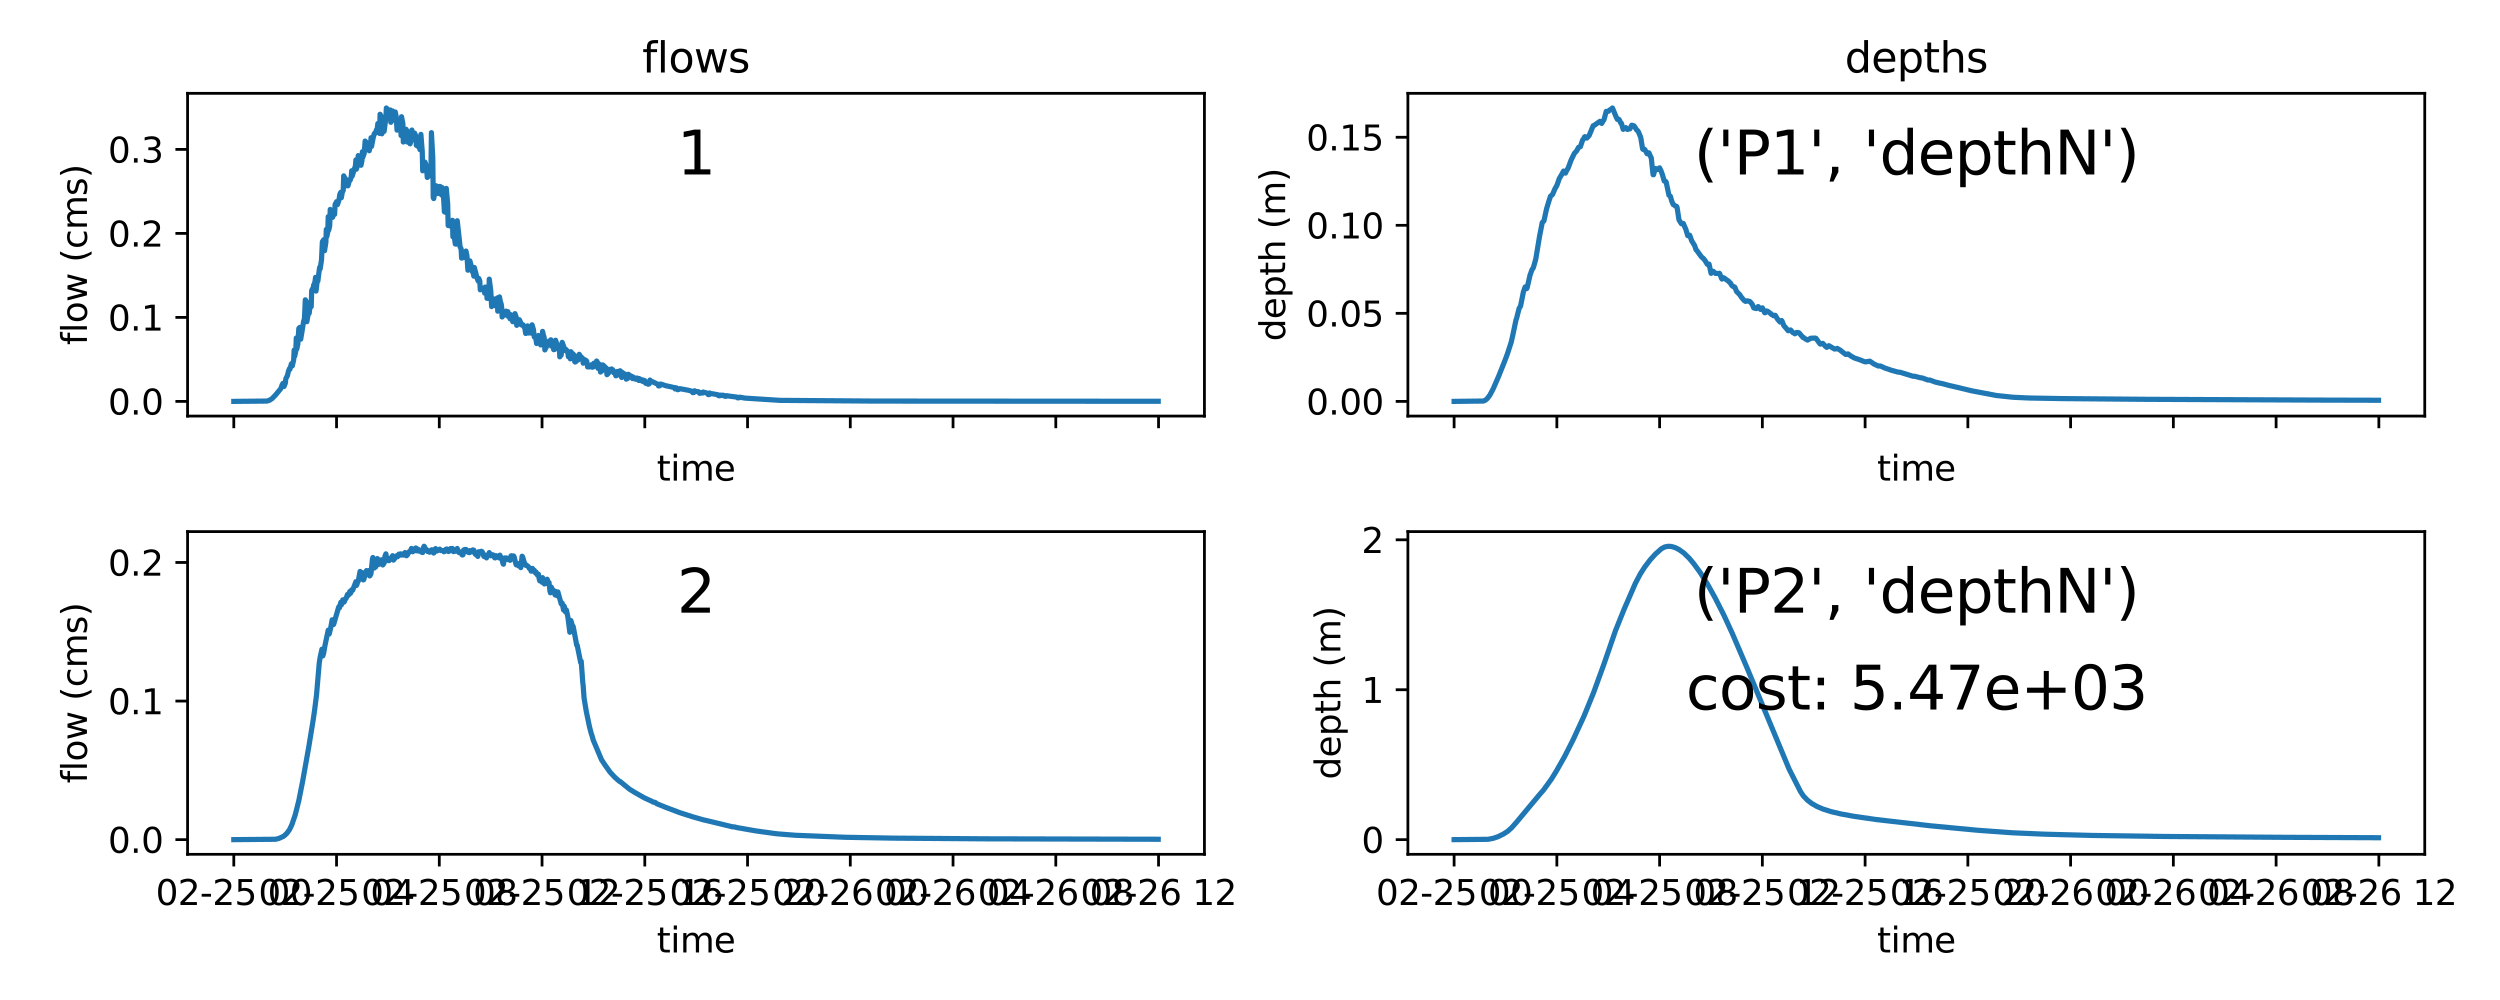 <?xml version="1.0" encoding="utf-8" standalone="no"?>
<!DOCTYPE svg PUBLIC "-//W3C//DTD SVG 1.1//EN"
  "http://www.w3.org/Graphics/SVG/1.1/DTD/svg11.dtd">
<svg xmlns:xlink="http://www.w3.org/1999/xlink" width="720pt" height="288pt" viewBox="0 0 720 288" xmlns="http://www.w3.org/2000/svg" version="1.1">
 <defs>
  <style type="text/css">*{stroke-linejoin: round; stroke-linecap: butt}</style>
 </defs>
 <g id="figure_1">
  <g id="patch_1">
   <path d="M 0 288 
L 720 288 
L 720 0 
L 0 0 
z
" style="fill: #ffffff"/>
  </g>
  <g id="axes_1">
   <g id="patch_2">
    <path d="M 54.02 119.822 
L 346.877 119.822 
L 346.877 26.88 
L 54.02 26.88 
z
" style="fill: #ffffff"/>
   </g>
   <g id="matplotlib.axis_1">
    <g id="xtick_1">
     <g id="line2d_1">
      <defs>
       <path id="me394e44136" d="M 0 0 
L 0 3.5 
" style="stroke: #000000; stroke-width: 0.8"/>
      </defs>
      <g>
       <use xlink:href="#me394e44136" x="67.332" y="119.822" style="stroke: #000000; stroke-width: 0.8"/>
      </g>
     </g>
    </g>
    <g id="xtick_2">
     <g id="line2d_2">
      <g>
       <use xlink:href="#me394e44136" x="96.924" y="119.822" style="stroke: #000000; stroke-width: 0.8"/>
      </g>
     </g>
    </g>
    <g id="xtick_3">
     <g id="line2d_3">
      <g>
       <use xlink:href="#me394e44136" x="126.516" y="119.822" style="stroke: #000000; stroke-width: 0.8"/>
      </g>
     </g>
    </g>
    <g id="xtick_4">
     <g id="line2d_4">
      <g>
       <use xlink:href="#me394e44136" x="156.108" y="119.822" style="stroke: #000000; stroke-width: 0.8"/>
      </g>
     </g>
    </g>
    <g id="xtick_5">
     <g id="line2d_5">
      <g>
       <use xlink:href="#me394e44136" x="185.7" y="119.822" style="stroke: #000000; stroke-width: 0.8"/>
      </g>
     </g>
    </g>
    <g id="xtick_6">
     <g id="line2d_6">
      <g>
       <use xlink:href="#me394e44136" x="215.292" y="119.822" style="stroke: #000000; stroke-width: 0.8"/>
      </g>
     </g>
    </g>
    <g id="xtick_7">
     <g id="line2d_7">
      <g>
       <use xlink:href="#me394e44136" x="244.884" y="119.822" style="stroke: #000000; stroke-width: 0.8"/>
      </g>
     </g>
    </g>
    <g id="xtick_8">
     <g id="line2d_8">
      <g>
       <use xlink:href="#me394e44136" x="274.476" y="119.822" style="stroke: #000000; stroke-width: 0.8"/>
      </g>
     </g>
    </g>
    <g id="xtick_9">
     <g id="line2d_9">
      <g>
       <use xlink:href="#me394e44136" x="304.068" y="119.822" style="stroke: #000000; stroke-width: 0.8"/>
      </g>
     </g>
    </g>
    <g id="xtick_10">
     <g id="line2d_10">
      <g>
       <use xlink:href="#me394e44136" x="333.66" y="119.822" style="stroke: #000000; stroke-width: 0.8"/>
      </g>
     </g>
    </g>
    <g id="text_1">
     <!-- time -->
     <g transform="translate(189.152 138.421) scale(0.1 -0.1)">
      <defs>
       <path id="DejaVuSans-74" d="M 1172 4494 
L 1172 3500 
L 2356 3500 
L 2356 3053 
L 1172 3053 
L 1172 1153 
Q 1172 725 1289 603 
Q 1406 481 1766 481 
L 2356 481 
L 2356 0 
L 1766 0 
Q 1100 0 847 248 
Q 594 497 594 1153 
L 594 3053 
L 172 3053 
L 172 3500 
L 594 3500 
L 594 4494 
L 1172 4494 
z
" transform="scale(0.016)"/>
       <path id="DejaVuSans-69" d="M 603 3500 
L 1178 3500 
L 1178 0 
L 603 0 
L 603 3500 
z
M 603 4863 
L 1178 4863 
L 1178 4134 
L 603 4134 
L 603 4863 
z
" transform="scale(0.016)"/>
       <path id="DejaVuSans-6d" d="M 3328 2828 
Q 3544 3216 3844 3400 
Q 4144 3584 4550 3584 
Q 5097 3584 5394 3201 
Q 5691 2819 5691 2113 
L 5691 0 
L 5113 0 
L 5113 2094 
Q 5113 2597 4934 2840 
Q 4756 3084 4391 3084 
Q 3944 3084 3684 2787 
Q 3425 2491 3425 1978 
L 3425 0 
L 2847 0 
L 2847 2094 
Q 2847 2600 2669 2842 
Q 2491 3084 2119 3084 
Q 1678 3084 1418 2786 
Q 1159 2488 1159 1978 
L 1159 0 
L 581 0 
L 581 3500 
L 1159 3500 
L 1159 2956 
Q 1356 3278 1631 3431 
Q 1906 3584 2284 3584 
Q 2666 3584 2933 3390 
Q 3200 3197 3328 2828 
z
" transform="scale(0.016)"/>
       <path id="DejaVuSans-65" d="M 3597 1894 
L 3597 1613 
L 953 1613 
Q 991 1019 1311 708 
Q 1631 397 2203 397 
Q 2534 397 2845 478 
Q 3156 559 3463 722 
L 3463 178 
Q 3153 47 2828 -22 
Q 2503 -91 2169 -91 
Q 1331 -91 842 396 
Q 353 884 353 1716 
Q 353 2575 817 3079 
Q 1281 3584 2069 3584 
Q 2775 3584 3186 3129 
Q 3597 2675 3597 1894 
z
M 3022 2063 
Q 3016 2534 2758 2815 
Q 2500 3097 2075 3097 
Q 1594 3097 1305 2825 
Q 1016 2553 972 2059 
L 3022 2063 
z
" transform="scale(0.016)"/>
      </defs>
      <use xlink:href="#DejaVuSans-74"/>
      <use xlink:href="#DejaVuSans-69" x="39.209"/>
      <use xlink:href="#DejaVuSans-6d" x="66.992"/>
      <use xlink:href="#DejaVuSans-65" x="164.404"/>
     </g>
    </g>
   </g>
   <g id="matplotlib.axis_2">
    <g id="ytick_1">
     <g id="line2d_11">
      <defs>
       <path id="m931fe0d75c" d="M 0 0 
L -3.5 0 
" style="stroke: #000000; stroke-width: 0.8"/>
      </defs>
      <g>
       <use xlink:href="#m931fe0d75c" x="54.02" y="115.598" style="stroke: #000000; stroke-width: 0.8"/>
      </g>
     </g>
     <g id="text_2">
      <!-- 0.0 -->
      <g transform="translate(31.117 119.397) scale(0.1 -0.1)">
       <defs>
        <path id="DejaVuSans-30" d="M 2034 4250 
Q 1547 4250 1301 3770 
Q 1056 3291 1056 2328 
Q 1056 1369 1301 889 
Q 1547 409 2034 409 
Q 2525 409 2770 889 
Q 3016 1369 3016 2328 
Q 3016 3291 2770 3770 
Q 2525 4250 2034 4250 
z
M 2034 4750 
Q 2819 4750 3233 4129 
Q 3647 3509 3647 2328 
Q 3647 1150 3233 529 
Q 2819 -91 2034 -91 
Q 1250 -91 836 529 
Q 422 1150 422 2328 
Q 422 3509 836 4129 
Q 1250 4750 2034 4750 
z
" transform="scale(0.016)"/>
        <path id="DejaVuSans-2e" d="M 684 794 
L 1344 794 
L 1344 0 
L 684 0 
L 684 794 
z
" transform="scale(0.016)"/>
       </defs>
       <use xlink:href="#DejaVuSans-30"/>
       <use xlink:href="#DejaVuSans-2e" x="63.623"/>
       <use xlink:href="#DejaVuSans-30" x="95.41"/>
      </g>
     </g>
    </g>
    <g id="ytick_2">
     <g id="line2d_12">
      <g>
       <use xlink:href="#m931fe0d75c" x="54.02" y="91.408" style="stroke: #000000; stroke-width: 0.8"/>
      </g>
     </g>
     <g id="text_3">
      <!-- 0.1 -->
      <g transform="translate(31.117 95.207) scale(0.1 -0.1)">
       <defs>
        <path id="DejaVuSans-31" d="M 794 531 
L 1825 531 
L 1825 4091 
L 703 3866 
L 703 4441 
L 1819 4666 
L 2450 4666 
L 2450 531 
L 3481 531 
L 3481 0 
L 794 0 
L 794 531 
z
" transform="scale(0.016)"/>
       </defs>
       <use xlink:href="#DejaVuSans-30"/>
       <use xlink:href="#DejaVuSans-2e" x="63.623"/>
       <use xlink:href="#DejaVuSans-31" x="95.41"/>
      </g>
     </g>
    </g>
    <g id="ytick_3">
     <g id="line2d_13">
      <g>
       <use xlink:href="#m931fe0d75c" x="54.02" y="67.218" style="stroke: #000000; stroke-width: 0.8"/>
      </g>
     </g>
     <g id="text_4">
      <!-- 0.2 -->
      <g transform="translate(31.117 71.018) scale(0.1 -0.1)">
       <defs>
        <path id="DejaVuSans-32" d="M 1228 531 
L 3431 531 
L 3431 0 
L 469 0 
L 469 531 
Q 828 903 1448 1529 
Q 2069 2156 2228 2338 
Q 2531 2678 2651 2914 
Q 2772 3150 2772 3378 
Q 2772 3750 2511 3984 
Q 2250 4219 1831 4219 
Q 1534 4219 1204 4116 
Q 875 4013 500 3803 
L 500 4441 
Q 881 4594 1212 4672 
Q 1544 4750 1819 4750 
Q 2544 4750 2975 4387 
Q 3406 4025 3406 3419 
Q 3406 3131 3298 2873 
Q 3191 2616 2906 2266 
Q 2828 2175 2409 1742 
Q 1991 1309 1228 531 
z
" transform="scale(0.016)"/>
       </defs>
       <use xlink:href="#DejaVuSans-30"/>
       <use xlink:href="#DejaVuSans-2e" x="63.623"/>
       <use xlink:href="#DejaVuSans-32" x="95.41"/>
      </g>
     </g>
    </g>
    <g id="ytick_4">
     <g id="line2d_14">
      <g>
       <use xlink:href="#m931fe0d75c" x="54.02" y="43.029" style="stroke: #000000; stroke-width: 0.8"/>
      </g>
     </g>
     <g id="text_5">
      <!-- 0.3 -->
      <g transform="translate(31.117 46.828) scale(0.1 -0.1)">
       <defs>
        <path id="DejaVuSans-33" d="M 2597 2516 
Q 3050 2419 3304 2112 
Q 3559 1806 3559 1356 
Q 3559 666 3084 287 
Q 2609 -91 1734 -91 
Q 1441 -91 1130 -33 
Q 819 25 488 141 
L 488 750 
Q 750 597 1062 519 
Q 1375 441 1716 441 
Q 2309 441 2620 675 
Q 2931 909 2931 1356 
Q 2931 1769 2642 2001 
Q 2353 2234 1838 2234 
L 1294 2234 
L 1294 2753 
L 1863 2753 
Q 2328 2753 2575 2939 
Q 2822 3125 2822 3475 
Q 2822 3834 2567 4026 
Q 2313 4219 1838 4219 
Q 1578 4219 1281 4162 
Q 984 4106 628 3988 
L 628 4550 
Q 988 4650 1302 4700 
Q 1616 4750 1894 4750 
Q 2613 4750 3031 4423 
Q 3450 4097 3450 3541 
Q 3450 3153 3228 2886 
Q 3006 2619 2597 2516 
z
" transform="scale(0.016)"/>
       </defs>
       <use xlink:href="#DejaVuSans-30"/>
       <use xlink:href="#DejaVuSans-2e" x="63.623"/>
       <use xlink:href="#DejaVuSans-33" x="95.41"/>
      </g>
     </g>
    </g>
    <g id="text_6">
     <!-- flow (cms) -->
     <g transform="translate(25.037 99.364) rotate(-90) scale(0.1 -0.1)">
      <defs>
       <path id="DejaVuSans-66" d="M 2375 4863 
L 2375 4384 
L 1825 4384 
Q 1516 4384 1395 4259 
Q 1275 4134 1275 3809 
L 1275 3500 
L 2222 3500 
L 2222 3053 
L 1275 3053 
L 1275 0 
L 697 0 
L 697 3053 
L 147 3053 
L 147 3500 
L 697 3500 
L 697 3744 
Q 697 4328 969 4595 
Q 1241 4863 1831 4863 
L 2375 4863 
z
" transform="scale(0.016)"/>
       <path id="DejaVuSans-6c" d="M 603 4863 
L 1178 4863 
L 1178 0 
L 603 0 
L 603 4863 
z
" transform="scale(0.016)"/>
       <path id="DejaVuSans-6f" d="M 1959 3097 
Q 1497 3097 1228 2736 
Q 959 2375 959 1747 
Q 959 1119 1226 758 
Q 1494 397 1959 397 
Q 2419 397 2687 759 
Q 2956 1122 2956 1747 
Q 2956 2369 2687 2733 
Q 2419 3097 1959 3097 
z
M 1959 3584 
Q 2709 3584 3137 3096 
Q 3566 2609 3566 1747 
Q 3566 888 3137 398 
Q 2709 -91 1959 -91 
Q 1206 -91 779 398 
Q 353 888 353 1747 
Q 353 2609 779 3096 
Q 1206 3584 1959 3584 
z
" transform="scale(0.016)"/>
       <path id="DejaVuSans-77" d="M 269 3500 
L 844 3500 
L 1563 769 
L 2278 3500 
L 2956 3500 
L 3675 769 
L 4391 3500 
L 4966 3500 
L 4050 0 
L 3372 0 
L 2619 2869 
L 1863 0 
L 1184 0 
L 269 3500 
z
" transform="scale(0.016)"/>
       <path id="DejaVuSans-20" transform="scale(0.016)"/>
       <path id="DejaVuSans-28" d="M 1984 4856 
Q 1566 4138 1362 3434 
Q 1159 2731 1159 2009 
Q 1159 1288 1364 580 
Q 1569 -128 1984 -844 
L 1484 -844 
Q 1016 -109 783 600 
Q 550 1309 550 2009 
Q 550 2706 781 3412 
Q 1013 4119 1484 4856 
L 1984 4856 
z
" transform="scale(0.016)"/>
       <path id="DejaVuSans-63" d="M 3122 3366 
L 3122 2828 
Q 2878 2963 2633 3030 
Q 2388 3097 2138 3097 
Q 1578 3097 1268 2742 
Q 959 2388 959 1747 
Q 959 1106 1268 751 
Q 1578 397 2138 397 
Q 2388 397 2633 464 
Q 2878 531 3122 666 
L 3122 134 
Q 2881 22 2623 -34 
Q 2366 -91 2075 -91 
Q 1284 -91 818 406 
Q 353 903 353 1747 
Q 353 2603 823 3093 
Q 1294 3584 2113 3584 
Q 2378 3584 2631 3529 
Q 2884 3475 3122 3366 
z
" transform="scale(0.016)"/>
       <path id="DejaVuSans-73" d="M 2834 3397 
L 2834 2853 
Q 2591 2978 2328 3040 
Q 2066 3103 1784 3103 
Q 1356 3103 1142 2972 
Q 928 2841 928 2578 
Q 928 2378 1081 2264 
Q 1234 2150 1697 2047 
L 1894 2003 
Q 2506 1872 2764 1633 
Q 3022 1394 3022 966 
Q 3022 478 2636 193 
Q 2250 -91 1575 -91 
Q 1294 -91 989 -36 
Q 684 19 347 128 
L 347 722 
Q 666 556 975 473 
Q 1284 391 1588 391 
Q 1994 391 2212 530 
Q 2431 669 2431 922 
Q 2431 1156 2273 1281 
Q 2116 1406 1581 1522 
L 1381 1569 
Q 847 1681 609 1914 
Q 372 2147 372 2553 
Q 372 3047 722 3315 
Q 1072 3584 1716 3584 
Q 2034 3584 2315 3537 
Q 2597 3491 2834 3397 
z
" transform="scale(0.016)"/>
       <path id="DejaVuSans-29" d="M 513 4856 
L 1013 4856 
Q 1481 4119 1714 3412 
Q 1947 2706 1947 2009 
Q 1947 1309 1714 600 
Q 1481 -109 1013 -844 
L 513 -844 
Q 928 -128 1133 580 
Q 1338 1288 1338 2009 
Q 1338 2731 1133 3434 
Q 928 4138 513 4856 
z
" transform="scale(0.016)"/>
      </defs>
      <use xlink:href="#DejaVuSans-66"/>
      <use xlink:href="#DejaVuSans-6c" x="35.205"/>
      <use xlink:href="#DejaVuSans-6f" x="62.988"/>
      <use xlink:href="#DejaVuSans-77" x="124.17"/>
      <use xlink:href="#DejaVuSans-20" x="205.957"/>
      <use xlink:href="#DejaVuSans-28" x="237.744"/>
      <use xlink:href="#DejaVuSans-63" x="276.758"/>
      <use xlink:href="#DejaVuSans-6d" x="331.738"/>
      <use xlink:href="#DejaVuSans-73" x="429.15"/>
      <use xlink:href="#DejaVuSans-29" x="481.25"/>
     </g>
    </g>
   </g>
   <g id="line2d_15">
    <path d="M 67.332 115.598 
L 76.889 115.507 
L 77.629 115.269 
L 78.369 114.781 
L 79.292 113.833 
L 80.864 111.935 
L 81.275 110.787 
L 81.536 110.394 
L 81.791 111.305 
L 82.179 110.354 
L 82.304 109.099 
L 82.775 108.185 
L 83.073 106.905 
L 83.361 106.167 
L 83.5 106.359 
L 83.916 104.776 
L 84.051 105.36 
L 84.185 105.373 
L 84.583 103.598 
L 84.713 100.824 
L 84.869 102.594 
L 85.179 101.187 
L 85.329 97.343 
L 85.477 100.52 
L 85.771 99.122 
L 86.059 94.606 
L 86.334 94.287 
L 86.47 94.696 
L 86.606 97.684 
L 87.152 94.399 
L 87.417 92.677 
L 87.678 91.772 
L 87.931 86.349 
L 88.227 86.822 
L 88.373 92.641 
L 88.897 89.677 
L 89.045 90.235 
L 89.337 87.769 
L 89.48 87.225 
L 89.624 88.338 
L 89.766 83.623 
L 90.048 83.106 
L 90.185 83.438 
L 90.325 82.087 
L 90.463 82.04 
L 90.738 81.001 
L 90.874 79.885 
L 91.009 83.828 
L 91.416 80.447 
L 91.55 80.932 
L 91.944 77.747 
L 92.074 76.972 
L 92.203 77.449 
L 92.59 74.873 
L 92.842 69.628 
L 93.221 69.041 
L 93.346 72.001 
L 93.471 72.191 
L 93.847 69.814 
L 93.973 66.069 
L 94.117 68.136 
L 94.386 66.904 
L 94.528 62.409 
L 94.671 66.278 
L 94.957 65.02 
L 95.101 60.328 
L 95.241 61.121 
L 95.382 61.246 
L 95.664 60.902 
L 95.804 62.582 
L 96.085 60.744 
L 96.225 60.34 
L 96.365 61.741 
L 96.507 58.865 
L 96.784 58.393 
L 96.924 58.087 
L 97.201 58.912 
L 97.616 57.612 
L 97.894 55.889 
L 98.167 55.376 
L 98.305 56.946 
L 98.58 55.349 
L 98.853 54.85 
L 98.989 50.644 
L 99.26 51.213 
L 99.396 51.346 
L 99.532 53.533 
L 99.805 52.54 
L 100.076 51.898 
L 100.212 53.51 
L 100.619 51.982 
L 100.754 52.009 
L 100.888 51.827 
L 101.159 50.889 
L 101.295 49.177 
L 101.428 50.715 
L 102.369 47.727 
L 102.501 46.046 
L 102.635 48.732 
L 103.035 47.378 
L 103.169 44.818 
L 103.302 45.201 
L 103.568 45.103 
L 103.699 45.001 
L 103.964 47.594 
L 104.231 46.371 
L 104.363 43.71 
L 104.496 45.296 
L 104.893 44.167 
L 105.156 40.632 
L 105.551 41.061 
L 105.68 42.219 
L 106.206 41.436 
L 106.338 43.416 
L 106.601 42.055 
L 106.732 41.609 
L 106.864 39.666 
L 106.995 42.184 
L 107.517 39.486 
L 107.776 38.563 
L 108.037 38.215 
L 108.167 38.328 
L 108.428 37.344 
L 108.557 37.201 
L 108.687 36.862 
L 108.816 35.583 
L 108.945 35.903 
L 109.204 35.795 
L 109.334 38.431 
L 109.463 32.91 
L 109.848 33.672 
L 109.977 38.536 
L 110.107 35.238 
L 110.495 34.472 
L 110.622 37.836 
L 111.14 33.92 
L 111.27 31.105 
L 111.524 31.47 
L 111.654 31.468 
L 111.909 33.27 
L 112.038 32.946 
L 112.295 32.753 
L 112.423 31.673 
L 112.552 35.222 
L 112.938 34.65 
L 113.066 31.962 
L 113.323 33.247 
L 113.579 33.894 
L 113.836 32.25 
L 114.093 33.518 
L 114.35 37.484 
L 114.48 36.972 
L 114.739 36.954 
L 114.995 34.627 
L 115.382 36.025 
L 115.511 39.036 
L 115.641 33.62 
L 116.027 35.606 
L 116.154 40.899 
L 116.286 39.304 
L 116.674 38.671 
L 116.933 37.219 
L 117.192 37.691 
L 117.322 40.914 
L 117.451 38.71 
L 117.71 38.786 
L 117.84 38.793 
L 117.969 38.948 
L 118.101 41.421 
L 118.489 40.321 
L 118.62 37.453 
L 118.748 38.727 
L 119.007 38.806 
L 119.395 38.328 
L 119.784 39.269 
L 119.913 41.864 
L 120.045 41.781 
L 120.303 42.109 
L 120.435 40.361 
L 120.696 42.255 
L 120.955 43.098 
L 121.086 42.662 
L 121.216 38.707 
L 121.606 43.61 
L 121.736 49.191 
L 121.869 48.019 
L 122.132 47.999 
L 122.264 46.85 
L 122.395 46.685 
L 122.79 47.829 
L 123.055 51.104 
L 123.187 50.958 
L 123.32 50.876 
L 123.585 49.451 
L 123.717 49.302 
L 123.982 50.004 
L 124.115 49.54 
L 124.247 38.2 
L 124.64 45.384 
L 124.771 56.904 
L 124.905 57.185 
L 125.307 55.079 
L 125.441 53.554 
L 125.575 53.495 
L 125.842 53.66 
L 126.111 55.73 
L 126.512 55.289 
L 126.647 53.691 
L 126.779 53.716 
L 127.048 54.615 
L 127.182 56.169 
L 127.315 54.018 
L 127.718 56.355 
L 127.987 61.007 
L 128.258 61.125 
L 128.394 60.756 
L 128.53 54.256 
L 128.932 58.704 
L 129.068 64.941 
L 129.206 64.666 
L 129.617 65.086 
L 129.752 63.887 
L 129.89 64.017 
L 130.163 65.047 
L 130.301 63.451 
L 130.437 68.188 
L 130.714 68.375 
L 130.852 68.254 
L 131.129 70.27 
L 131.409 70.304 
L 131.546 67.956 
L 131.684 63.57 
L 132.514 71.146 
L 132.794 71.621 
L 132.934 74.327 
L 133.357 74.211 
L 133.497 73.126 
L 133.636 73.14 
L 133.916 73.839 
L 134.058 72.406 
L 134.197 72.31 
L 134.477 73.637 
L 134.758 77.818 
L 134.9 77.745 
L 135.186 77.666 
L 135.328 75.132 
L 135.751 76.713 
L 135.893 76.873 
L 136.035 78.22 
L 136.318 78.674 
L 136.462 79.527 
L 136.604 77.033 
L 137.459 80.29 
L 137.746 80.975 
L 137.89 80.195 
L 138.176 80.913 
L 138.32 83.471 
L 138.464 82.901 
L 139.308 83.273 
L 139.433 83.415 
L 139.577 84.415 
L 139.703 82.68 
L 139.99 83.332 
L 140.116 82.709 
L 140.26 85.926 
L 140.636 85.826 
L 140.761 85.948 
L 140.905 80.394 
L 141.336 83.687 
L 141.587 88.293 
L 141.84 87.982 
L 142.091 86.042 
L 142.341 86.876 
L 142.467 87.003 
L 142.592 86.819 
L 142.719 88.081 
L 143.098 88.22 
L 143.223 85.81 
L 143.348 89.616 
L 143.601 89.379 
L 143.728 89.337 
L 143.856 85.513 
L 144.107 86.892 
L 144.357 87.615 
L 144.485 88.613 
L 144.61 91.287 
L 144.865 90.952 
L 144.994 90.862 
L 145.249 89.823 
L 145.629 90.141 
L 145.757 89.604 
L 145.884 90.761 
L 146.139 90.882 
L 146.266 89.762 
L 146.394 91.138 
L 146.519 90.8 
L 146.776 91.04 
L 146.903 91.813 
L 147.031 90.609 
L 147.411 91.169 
L 147.666 92.646 
L 147.923 92.598 
L 148.05 92.634 
L 148.18 92.143 
L 148.307 90.332 
L 148.689 91.412 
L 148.819 93.697 
L 148.946 92.647 
L 149.332 93.045 
L 149.462 92.724 
L 149.591 92.09 
L 149.848 92.645 
L 150.105 93.553 
L 150.235 93.305 
L 150.491 93.66 
L 150.621 93.524 
L 150.878 94.117 
L 151.137 94.381 
L 151.396 96.04 
L 151.788 95.862 
L 151.918 93.856 
L 152.047 95.904 
L 152.44 95.879 
L 152.701 95.126 
L 152.959 95.444 
L 153.091 95.971 
L 153.223 93.547 
L 153.611 94.836 
L 153.874 97.049 
L 154.266 97.084 
L 154.532 98.931 
L 154.797 98.626 
L 155.06 96.623 
L 155.588 97.199 
L 155.721 99.351 
L 156.12 99.015 
L 156.254 95.441 
L 156.517 96.623 
L 156.65 96.912 
L 156.782 97.744 
L 156.915 100.775 
L 157.183 100.186 
L 157.316 100.058 
L 157.585 98.661 
L 157.85 98.826 
L 157.984 98.67 
L 158.118 98.226 
L 158.251 98.993 
L 158.52 99.169 
L 158.654 97.867 
L 158.787 99.678 
L 159.057 99.714 
L 159.192 99.766 
L 159.326 98.348 
L 159.462 100.702 
L 159.733 100.639 
L 160.004 97.984 
L 160.271 98.803 
L 160.407 99.068 
L 160.54 100.217 
L 160.676 99.604 
L 160.947 99.95 
L 161.081 99.732 
L 161.216 102.761 
L 161.492 102.358 
L 161.63 102.245 
L 161.903 98.6 
L 162.723 100.854 
L 162.858 101.008 
L 162.996 100.65 
L 163.409 101.15 
L 163.549 101.691 
L 163.687 102.734 
L 163.968 102.765 
L 164.11 102.738 
L 164.252 103.35 
L 164.391 101.285 
L 164.671 101.667 
L 164.811 102.789 
L 164.95 101.855 
L 165.372 102.317 
L 165.513 104.144 
L 165.657 104.264 
L 165.945 104.056 
L 166.089 102.738 
L 166.233 103.668 
L 166.52 103.652 
L 166.81 102.041 
L 167.244 102.747 
L 167.39 102.796 
L 167.832 103.309 
L 167.957 104.593 
L 168.082 103.405 
L 168.335 103.621 
L 168.464 104.255 
L 168.592 103.701 
L 168.98 104.007 
L 169.241 105.683 
L 169.642 105.481 
L 169.776 105.69 
L 169.909 105.28 
L 170.18 105.255 
L 170.316 105.078 
L 170.452 105.156 
L 170.587 105.76 
L 170.861 105.687 
L 170.998 104.619 
L 171.136 105.429 
L 171.411 105.443 
L 171.551 105.084 
L 171.826 103.973 
L 172.102 104.415 
L 172.24 106.092 
L 172.379 104.718 
L 172.659 105.018 
L 172.801 105.436 
L 172.942 107.149 
L 173.23 106.874 
L 173.374 106.811 
L 173.518 105.083 
L 173.662 105.123 
L 174.379 105.834 
L 174.523 105.946 
L 174.669 106.489 
L 174.814 107.905 
L 175.262 107.438 
L 175.41 106.39 
L 176.002 106.496 
L 176.15 106.258 
L 176.596 106.644 
L 176.746 107.364 
L 177.048 107.407 
L 177.2 107.565 
L 177.352 108.232 
L 177.661 108.132 
L 177.815 106.971 
L 177.967 107.593 
L 178.273 107.669 
L 178.579 106.777 
L 178.883 107.088 
L 179.035 108.707 
L 179.19 107.25 
L 179.498 107.497 
L 179.654 108.16 
L 179.808 107.649 
L 180.09 107.834 
L 180.371 109.196 
L 180.499 109.082 
L 180.753 109.007 
L 180.881 107.813 
L 181.008 107.813 
L 181.514 108.296 
L 181.641 108.248 
L 182.023 108.459 
L 182.151 109.021 
L 182.278 108.549 
L 182.665 108.819 
L 182.923 109.183 
L 183.184 109.214 
L 183.445 108.871 
L 183.836 109.052 
L 183.967 109.562 
L 184.099 109.028 
L 184.362 109.218 
L 184.493 109.268 
L 184.625 109.644 
L 184.757 109.345 
L 185.022 109.429 
L 185.155 109.882 
L 185.289 109.478 
L 185.687 109.631 
L 185.957 110.404 
L 186.23 110.345 
L 186.366 110.121 
L 186.639 110.649 
L 186.914 110.6 
L 187.052 110.295 
L 187.19 109.453 
L 187.73 110.026 
L 187.868 109.912 
L 189.524 110.709 
L 189.664 111.155 
L 189.95 111.128 
L 190.091 110.628 
L 190.373 110.623 
L 191.941 111.151 
L 192.231 111.181 
L 194.284 111.646 
L 194.431 112.015 
L 194.581 111.645 
L 194.882 111.754 
L 195.182 112.236 
L 195.64 112.09 
L 195.792 111.933 
L 198.252 112.395 
L 199.357 112.701 
L 199.518 113.078 
L 199.842 113.041 
L 200.005 112.545 
L 200.325 112.723 
L 201.135 112.813 
L 201.462 113.258 
L 201.712 113.259 
L 201.838 113.059 
L 202.127 113.161 
L 202.378 113.186 
L 202.504 112.896 
L 203.21 113.105 
L 203.587 113.189 
L 203.971 113.648 
L 204.23 113.646 
L 204.361 113.179 
L 204.875 113.417 
L 205.132 113.396 
L 206.706 113.684 
L 206.973 113.975 
L 207.246 113.979 
L 207.382 113.779 
L 207.653 113.878 
L 207.927 113.91 
L 208.062 113.802 
L 208.609 113.906 
L 208.747 114.121 
L 209.166 114.135 
L 209.306 113.954 
L 210.146 114.099 
L 212.306 114.377 
L 212.454 114.594 
L 212.904 114.544 
L 213.056 114.392 
L 214.568 114.657 
L 224.63 115.303 
L 251.817 115.509 
L 258.106 115.514 
L 333.565 115.569 
L 333.565 115.569 
" clip-path="url(#p8df496cf31)" style="fill: none; stroke: #1f77b4; stroke-width: 1.5; stroke-linecap: square"/>
   </g>
   <g id="patch_3">
    <path d="M 54.02 119.822 
L 54.02 26.88 
" style="fill: none; stroke: #000000; stroke-width: 0.8; stroke-linejoin: miter; stroke-linecap: square"/>
   </g>
   <g id="patch_4">
    <path d="M 346.877 119.822 
L 346.877 26.88 
" style="fill: none; stroke: #000000; stroke-width: 0.8; stroke-linejoin: miter; stroke-linecap: square"/>
   </g>
   <g id="patch_5">
    <path d="M 54.02 119.822 
L 346.877 119.822 
" style="fill: none; stroke: #000000; stroke-width: 0.8; stroke-linejoin: miter; stroke-linecap: square"/>
   </g>
   <g id="patch_6">
    <path d="M 54.02 26.88 
L 346.877 26.88 
" style="fill: none; stroke: #000000; stroke-width: 0.8; stroke-linejoin: miter; stroke-linecap: square"/>
   </g>
   <g id="text_7">
    <!-- 1 -->
    <g transform="translate(194.951 50.237) scale(0.173 -0.173)">
     <use xlink:href="#DejaVuSans-31"/>
    </g>
   </g>
   <g id="text_8">
    <!-- flows -->
    <g transform="translate(184.966 20.88) scale(0.12 -0.12)">
     <use xlink:href="#DejaVuSans-66"/>
     <use xlink:href="#DejaVuSans-6c" x="35.205"/>
     <use xlink:href="#DejaVuSans-6f" x="62.988"/>
     <use xlink:href="#DejaVuSans-77" x="124.17"/>
     <use xlink:href="#DejaVuSans-73" x="205.957"/>
    </g>
   </g>
  </g>
  <g id="axes_2">
   <g id="patch_7">
    <path d="M 405.47 119.822 
L 698.327 119.822 
L 698.327 26.88 
L 405.47 26.88 
z
" style="fill: #ffffff"/>
   </g>
   <g id="matplotlib.axis_3">
    <g id="xtick_11">
     <g id="line2d_16">
      <g>
       <use xlink:href="#me394e44136" x="418.782" y="119.822" style="stroke: #000000; stroke-width: 0.8"/>
      </g>
     </g>
    </g>
    <g id="xtick_12">
     <g id="line2d_17">
      <g>
       <use xlink:href="#me394e44136" x="448.374" y="119.822" style="stroke: #000000; stroke-width: 0.8"/>
      </g>
     </g>
    </g>
    <g id="xtick_13">
     <g id="line2d_18">
      <g>
       <use xlink:href="#me394e44136" x="477.966" y="119.822" style="stroke: #000000; stroke-width: 0.8"/>
      </g>
     </g>
    </g>
    <g id="xtick_14">
     <g id="line2d_19">
      <g>
       <use xlink:href="#me394e44136" x="507.558" y="119.822" style="stroke: #000000; stroke-width: 0.8"/>
      </g>
     </g>
    </g>
    <g id="xtick_15">
     <g id="line2d_20">
      <g>
       <use xlink:href="#me394e44136" x="537.15" y="119.822" style="stroke: #000000; stroke-width: 0.8"/>
      </g>
     </g>
    </g>
    <g id="xtick_16">
     <g id="line2d_21">
      <g>
       <use xlink:href="#me394e44136" x="566.742" y="119.822" style="stroke: #000000; stroke-width: 0.8"/>
      </g>
     </g>
    </g>
    <g id="xtick_17">
     <g id="line2d_22">
      <g>
       <use xlink:href="#me394e44136" x="596.334" y="119.822" style="stroke: #000000; stroke-width: 0.8"/>
      </g>
     </g>
    </g>
    <g id="xtick_18">
     <g id="line2d_23">
      <g>
       <use xlink:href="#me394e44136" x="625.926" y="119.822" style="stroke: #000000; stroke-width: 0.8"/>
      </g>
     </g>
    </g>
    <g id="xtick_19">
     <g id="line2d_24">
      <g>
       <use xlink:href="#me394e44136" x="655.518" y="119.822" style="stroke: #000000; stroke-width: 0.8"/>
      </g>
     </g>
    </g>
    <g id="xtick_20">
     <g id="line2d_25">
      <g>
       <use xlink:href="#me394e44136" x="685.11" y="119.822" style="stroke: #000000; stroke-width: 0.8"/>
      </g>
     </g>
    </g>
    <g id="text_9">
     <!-- time -->
     <g transform="translate(540.602 138.421) scale(0.1 -0.1)">
      <use xlink:href="#DejaVuSans-74"/>
      <use xlink:href="#DejaVuSans-69" x="39.209"/>
      <use xlink:href="#DejaVuSans-6d" x="66.992"/>
      <use xlink:href="#DejaVuSans-65" x="164.404"/>
     </g>
    </g>
   </g>
   <g id="matplotlib.axis_4">
    <g id="ytick_5">
     <g id="line2d_26">
      <g>
       <use xlink:href="#m931fe0d75c" x="405.47" y="115.598" style="stroke: #000000; stroke-width: 0.8"/>
      </g>
     </g>
     <g id="text_10">
      <!-- 0.00 -->
      <g transform="translate(376.204 119.397) scale(0.1 -0.1)">
       <use xlink:href="#DejaVuSans-30"/>
       <use xlink:href="#DejaVuSans-2e" x="63.623"/>
       <use xlink:href="#DejaVuSans-30" x="95.41"/>
       <use xlink:href="#DejaVuSans-30" x="159.033"/>
      </g>
     </g>
    </g>
    <g id="ytick_6">
     <g id="line2d_27">
      <g>
       <use xlink:href="#m931fe0d75c" x="405.47" y="90.242" style="stroke: #000000; stroke-width: 0.8"/>
      </g>
     </g>
     <g id="text_11">
      <!-- 0.05 -->
      <g transform="translate(376.204 94.041) scale(0.1 -0.1)">
       <defs>
        <path id="DejaVuSans-35" d="M 691 4666 
L 3169 4666 
L 3169 4134 
L 1269 4134 
L 1269 2991 
Q 1406 3038 1543 3061 
Q 1681 3084 1819 3084 
Q 2600 3084 3056 2656 
Q 3513 2228 3513 1497 
Q 3513 744 3044 326 
Q 2575 -91 1722 -91 
Q 1428 -91 1123 -41 
Q 819 9 494 109 
L 494 744 
Q 775 591 1075 516 
Q 1375 441 1709 441 
Q 2250 441 2565 725 
Q 2881 1009 2881 1497 
Q 2881 1984 2565 2268 
Q 2250 2553 1709 2553 
Q 1456 2553 1204 2497 
Q 953 2441 691 2322 
L 691 4666 
z
" transform="scale(0.016)"/>
       </defs>
       <use xlink:href="#DejaVuSans-30"/>
       <use xlink:href="#DejaVuSans-2e" x="63.623"/>
       <use xlink:href="#DejaVuSans-30" x="95.41"/>
       <use xlink:href="#DejaVuSans-35" x="159.033"/>
      </g>
     </g>
    </g>
    <g id="ytick_7">
     <g id="line2d_28">
      <g>
       <use xlink:href="#m931fe0d75c" x="405.47" y="64.886" style="stroke: #000000; stroke-width: 0.8"/>
      </g>
     </g>
     <g id="text_12">
      <!-- 0.10 -->
      <g transform="translate(376.204 68.686) scale(0.1 -0.1)">
       <use xlink:href="#DejaVuSans-30"/>
       <use xlink:href="#DejaVuSans-2e" x="63.623"/>
       <use xlink:href="#DejaVuSans-31" x="95.41"/>
       <use xlink:href="#DejaVuSans-30" x="159.033"/>
      </g>
     </g>
    </g>
    <g id="ytick_8">
     <g id="line2d_29">
      <g>
       <use xlink:href="#m931fe0d75c" x="405.47" y="39.531" style="stroke: #000000; stroke-width: 0.8"/>
      </g>
     </g>
     <g id="text_13">
      <!-- 0.15 -->
      <g transform="translate(376.204 43.33) scale(0.1 -0.1)">
       <use xlink:href="#DejaVuSans-30"/>
       <use xlink:href="#DejaVuSans-2e" x="63.623"/>
       <use xlink:href="#DejaVuSans-31" x="95.41"/>
       <use xlink:href="#DejaVuSans-35" x="159.033"/>
      </g>
     </g>
    </g>
    <g id="text_14">
     <!-- depth (m) -->
     <g transform="translate(370.125 98.266) rotate(-90) scale(0.1 -0.1)">
      <defs>
       <path id="DejaVuSans-64" d="M 2906 2969 
L 2906 4863 
L 3481 4863 
L 3481 0 
L 2906 0 
L 2906 525 
Q 2725 213 2448 61 
Q 2172 -91 1784 -91 
Q 1150 -91 751 415 
Q 353 922 353 1747 
Q 353 2572 751 3078 
Q 1150 3584 1784 3584 
Q 2172 3584 2448 3432 
Q 2725 3281 2906 2969 
z
M 947 1747 
Q 947 1113 1208 752 
Q 1469 391 1925 391 
Q 2381 391 2643 752 
Q 2906 1113 2906 1747 
Q 2906 2381 2643 2742 
Q 2381 3103 1925 3103 
Q 1469 3103 1208 2742 
Q 947 2381 947 1747 
z
" transform="scale(0.016)"/>
       <path id="DejaVuSans-70" d="M 1159 525 
L 1159 -1331 
L 581 -1331 
L 581 3500 
L 1159 3500 
L 1159 2969 
Q 1341 3281 1617 3432 
Q 1894 3584 2278 3584 
Q 2916 3584 3314 3078 
Q 3713 2572 3713 1747 
Q 3713 922 3314 415 
Q 2916 -91 2278 -91 
Q 1894 -91 1617 61 
Q 1341 213 1159 525 
z
M 3116 1747 
Q 3116 2381 2855 2742 
Q 2594 3103 2138 3103 
Q 1681 3103 1420 2742 
Q 1159 2381 1159 1747 
Q 1159 1113 1420 752 
Q 1681 391 2138 391 
Q 2594 391 2855 752 
Q 3116 1113 3116 1747 
z
" transform="scale(0.016)"/>
       <path id="DejaVuSans-68" d="M 3513 2113 
L 3513 0 
L 2938 0 
L 2938 2094 
Q 2938 2591 2744 2837 
Q 2550 3084 2163 3084 
Q 1697 3084 1428 2787 
Q 1159 2491 1159 1978 
L 1159 0 
L 581 0 
L 581 4863 
L 1159 4863 
L 1159 2956 
Q 1366 3272 1645 3428 
Q 1925 3584 2291 3584 
Q 2894 3584 3203 3211 
Q 3513 2838 3513 2113 
z
" transform="scale(0.016)"/>
      </defs>
      <use xlink:href="#DejaVuSans-64"/>
      <use xlink:href="#DejaVuSans-65" x="63.477"/>
      <use xlink:href="#DejaVuSans-70" x="125"/>
      <use xlink:href="#DejaVuSans-74" x="188.477"/>
      <use xlink:href="#DejaVuSans-68" x="227.686"/>
      <use xlink:href="#DejaVuSans-20" x="291.064"/>
      <use xlink:href="#DejaVuSans-28" x="322.852"/>
      <use xlink:href="#DejaVuSans-6d" x="361.865"/>
      <use xlink:href="#DejaVuSans-29" x="459.277"/>
     </g>
    </g>
   </g>
   <g id="line2d_30">
    <path d="M 418.782 115.598 
L 427.23 115.499 
L 427.785 115.248 
L 428.339 114.778 
L 429.079 113.786 
L 430.004 112.045 
L 431.574 108.451 
L 433.37 103.952 
L 434.071 102.085 
L 435.23 98.543 
L 435.635 96.761 
L 436.629 92.041 
L 436.779 91.679 
L 437.509 88.8 
L 437.92 88.16 
L 438.736 84.069 
L 439.256 82.625 
L 439.529 83.038 
L 439.677 83.127 
L 439.823 82.841 
L 440.641 79.267 
L 441.216 77.653 
L 441.498 77.282 
L 441.635 76.974 
L 442.05 75.526 
L 442.324 74.475 
L 443.394 68.038 
L 444.167 64.09 
L 444.545 63.737 
L 444.671 63.554 
L 444.921 62.364 
L 445.423 60.098 
L 446.121 57.809 
L 446.551 56.495 
L 447.114 56.049 
L 447.815 54.388 
L 448.234 53.654 
L 448.374 53.432 
L 449.066 51.441 
L 449.755 50.277 
L 450.303 49.265 
L 450.846 49.861 
L 451.117 49.265 
L 451.662 48.313 
L 452.473 46.117 
L 453.417 44.17 
L 454.085 43.436 
L 454.619 42.437 
L 455.149 42.249 
L 455.414 41.448 
L 455.813 40.301 
L 455.946 40.212 
L 456.343 39.433 
L 456.475 39.356 
L 457.001 39.767 
L 457.656 39.069 
L 457.919 38.455 
L 458.838 36.206 
L 458.967 36.223 
L 459.748 35.668 
L 460.784 34.944 
L 461.041 35.281 
L 461.298 35.539 
L 461.686 34.827 
L 461.945 34.494 
L 462.59 32.079 
L 462.847 32.074 
L 463.231 32.045 
L 463.616 31.639 
L 464.002 31.511 
L 464.259 31.177 
L 464.388 31.105 
L 465.416 33.589 
L 465.8 34.384 
L 466.189 34.34 
L 466.318 34.445 
L 466.832 35.521 
L 466.961 35.492 
L 467.477 37.247 
L 468.254 36.761 
L 468.642 37.259 
L 468.772 37.277 
L 469.031 37.111 
L 469.419 37.106 
L 469.939 36.062 
L 470.586 36.238 
L 470.975 36.8 
L 471.363 37.447 
L 471.624 37.61 
L 471.885 38.022 
L 472.536 39.597 
L 473.056 42.846 
L 473.186 43.023 
L 473.451 42.93 
L 473.714 43.076 
L 474.372 44.288 
L 474.77 44.001 
L 474.904 44.024 
L 475.3 44.965 
L 475.565 45.447 
L 475.829 47.99 
L 476.09 50.317 
L 476.221 50.321 
L 476.624 48.822 
L 476.757 48.537 
L 477.425 48.84 
L 477.828 48.413 
L 477.962 48.343 
L 478.362 49.17 
L 478.765 50.285 
L 479.301 52.144 
L 479.573 52.156 
L 479.844 52.39 
L 480.656 56.223 
L 481.067 56.533 
L 481.476 57.955 
L 481.887 58.908 
L 482.164 59.045 
L 482.579 59.398 
L 482.859 59.447 
L 482.996 59.734 
L 483.547 63.325 
L 483.825 63.759 
L 484.244 64.437 
L 484.523 64.324 
L 484.807 64.377 
L 485.226 65.386 
L 485.508 65.999 
L 486.067 67.872 
L 486.35 67.719 
L 486.636 67.75 
L 487.201 69.341 
L 488.054 70.736 
L 488.479 71.976 
L 488.623 72.059 
L 490.057 74.034 
L 490.47 74.331 
L 491.027 74.995 
L 491.71 76.136 
L 492.086 76.051 
L 492.211 76.068 
L 492.786 78.718 
L 493.037 78.454 
L 493.415 78.135 
L 494.042 78.735 
L 494.42 78.737 
L 494.926 78.796 
L 495.178 78.705 
L 495.306 78.867 
L 495.807 80.201 
L 495.935 80.38 
L 496.187 80.181 
L 496.444 79.995 
L 497.079 80.461 
L 497.334 80.665 
L 497.716 80.892 
L 498.097 81.304 
L 498.353 81.497 
L 498.734 82.187 
L 499.116 82.523 
L 499.5 82.605 
L 499.63 82.704 
L 500.139 83.962 
L 501.041 84.855 
L 501.555 85.648 
L 502.328 86.555 
L 502.716 86.795 
L 503.238 86.627 
L 503.497 86.74 
L 503.89 86.782 
L 504.28 87.196 
L 504.673 87.69 
L 505.061 88.662 
L 505.453 88.793 
L 505.848 88.871 
L 506.247 88.349 
L 506.378 88.303 
L 507.038 89.106 
L 507.57 88.667 
L 508.232 90.071 
L 508.365 90.055 
L 508.766 89.56 
L 509.035 89.624 
L 509.97 90.327 
L 510.237 90.621 
L 510.642 90.775 
L 510.776 90.93 
L 511.183 90.794 
L 511.318 90.848 
L 511.588 91.342 
L 511.99 91.992 
L 512.666 92.752 
L 513.08 92.298 
L 513.217 92.451 
L 513.76 93.811 
L 514.308 94.408 
L 514.999 95.25 
L 515.56 95.064 
L 515.702 95.031 
L 516.261 95.72 
L 516.963 96.13 
L 517.395 95.753 
L 517.827 95.776 
L 518.116 95.85 
L 519.282 97.213 
L 519.407 97.181 
L 519.914 97.592 
L 520.171 97.721 
L 520.56 97.948 
L 521.495 97.412 
L 522.724 97.364 
L 523.001 97.436 
L 524.109 98.971 
L 524.251 99.099 
L 524.968 98.892 
L 525.683 99.703 
L 526.119 100.036 
L 526.712 99.557 
L 528.348 100.519 
L 528.802 100.477 
L 529.111 100.335 
L 530.029 100.872 
L 530.485 101.266 
L 531.54 102.065 
L 531.821 102.079 
L 532.203 101.919 
L 532.458 102.086 
L 533.219 102.639 
L 534.115 103.121 
L 535.549 103.592 
L 536.739 104.07 
L 537.273 104.237 
L 537.816 104.124 
L 538.089 104.098 
L 538.502 104.014 
L 539.729 104.851 
L 540.974 105.427 
L 541.541 105.39 
L 542.817 105.986 
L 544.7 106.629 
L 546.632 107.165 
L 547.242 107.22 
L 550.968 108.364 
L 551.455 108.368 
L 553.037 108.785 
L 553.703 108.881 
L 554.12 109.035 
L 555.164 109.431 
L 555.811 109.459 
L 557.363 110.035 
L 558.559 110.32 
L 559.377 110.483 
L 561.315 111.005 
L 564.204 111.667 
L 564.954 111.86 
L 567.899 112.565 
L 574.97 113.904 
L 579.779 114.415 
L 584.402 114.627 
L 593.835 114.794 
L 618.063 115.002 
L 668.37 115.228 
L 685.015 115.274 
L 685.015 115.274 
" clip-path="url(#pb696326181)" style="fill: none; stroke: #1f77b4; stroke-width: 1.5; stroke-linecap: square"/>
   </g>
   <g id="patch_8">
    <path d="M 405.47 119.822 
L 405.47 26.88 
" style="fill: none; stroke: #000000; stroke-width: 0.8; stroke-linejoin: miter; stroke-linecap: square"/>
   </g>
   <g id="patch_9">
    <path d="M 698.327 119.822 
L 698.327 26.88 
" style="fill: none; stroke: #000000; stroke-width: 0.8; stroke-linejoin: miter; stroke-linecap: square"/>
   </g>
   <g id="patch_10">
    <path d="M 405.47 119.822 
L 698.327 119.822 
" style="fill: none; stroke: #000000; stroke-width: 0.8; stroke-linejoin: miter; stroke-linecap: square"/>
   </g>
   <g id="patch_11">
    <path d="M 405.47 26.88 
L 698.327 26.88 
" style="fill: none; stroke: #000000; stroke-width: 0.8; stroke-linejoin: miter; stroke-linecap: square"/>
   </g>
   <g id="text_15">
    <!-- ('P1', 'depthN') -->
    <g transform="translate(487.846 50.237) scale(0.173 -0.173)">
     <defs>
      <path id="DejaVuSans-27" d="M 1147 4666 
L 1147 2931 
L 616 2931 
L 616 4666 
L 1147 4666 
z
" transform="scale(0.016)"/>
      <path id="DejaVuSans-50" d="M 1259 4147 
L 1259 2394 
L 2053 2394 
Q 2494 2394 2734 2622 
Q 2975 2850 2975 3272 
Q 2975 3691 2734 3919 
Q 2494 4147 2053 4147 
L 1259 4147 
z
M 628 4666 
L 2053 4666 
Q 2838 4666 3239 4311 
Q 3641 3956 3641 3272 
Q 3641 2581 3239 2228 
Q 2838 1875 2053 1875 
L 1259 1875 
L 1259 0 
L 628 0 
L 628 4666 
z
" transform="scale(0.016)"/>
      <path id="DejaVuSans-2c" d="M 750 794 
L 1409 794 
L 1409 256 
L 897 -744 
L 494 -744 
L 750 256 
L 750 794 
z
" transform="scale(0.016)"/>
      <path id="DejaVuSans-4e" d="M 628 4666 
L 1478 4666 
L 3547 763 
L 3547 4666 
L 4159 4666 
L 4159 0 
L 3309 0 
L 1241 3903 
L 1241 0 
L 628 0 
L 628 4666 
z
" transform="scale(0.016)"/>
     </defs>
     <use xlink:href="#DejaVuSans-28"/>
     <use xlink:href="#DejaVuSans-27" x="39.014"/>
     <use xlink:href="#DejaVuSans-50" x="66.504"/>
     <use xlink:href="#DejaVuSans-31" x="126.807"/>
     <use xlink:href="#DejaVuSans-27" x="190.43"/>
     <use xlink:href="#DejaVuSans-2c" x="217.92"/>
     <use xlink:href="#DejaVuSans-20" x="249.707"/>
     <use xlink:href="#DejaVuSans-27" x="281.494"/>
     <use xlink:href="#DejaVuSans-64" x="308.984"/>
     <use xlink:href="#DejaVuSans-65" x="372.461"/>
     <use xlink:href="#DejaVuSans-70" x="433.984"/>
     <use xlink:href="#DejaVuSans-74" x="497.461"/>
     <use xlink:href="#DejaVuSans-68" x="536.67"/>
     <use xlink:href="#DejaVuSans-4e" x="600.049"/>
     <use xlink:href="#DejaVuSans-27" x="674.854"/>
     <use xlink:href="#DejaVuSans-29" x="702.344"/>
    </g>
   </g>
   <g id="text_16">
    <!-- depths -->
    <g transform="translate(531.308 20.88) scale(0.12 -0.12)">
     <use xlink:href="#DejaVuSans-64"/>
     <use xlink:href="#DejaVuSans-65" x="63.477"/>
     <use xlink:href="#DejaVuSans-70" x="125"/>
     <use xlink:href="#DejaVuSans-74" x="188.477"/>
     <use xlink:href="#DejaVuSans-68" x="227.686"/>
     <use xlink:href="#DejaVuSans-73" x="291.064"/>
    </g>
   </g>
  </g>
  <g id="axes_3">
   <g id="patch_12">
    <path d="M 54.02 246.04 
L 346.877 246.04 
L 346.877 153.098 
L 54.02 153.098 
z
" style="fill: #ffffff"/>
   </g>
   <g id="matplotlib.axis_5">
    <g id="xtick_21">
     <g id="line2d_31">
      <g>
       <use xlink:href="#me394e44136" x="67.332" y="246.04" style="stroke: #000000; stroke-width: 0.8"/>
      </g>
     </g>
     <g id="text_17">
      <!-- 02-25 00 -->
      <g transform="translate(44.851 260.638) scale(0.1 -0.1)">
       <defs>
        <path id="DejaVuSans-2d" d="M 313 2009 
L 1997 2009 
L 1997 1497 
L 313 1497 
L 313 2009 
z
" transform="scale(0.016)"/>
       </defs>
       <use xlink:href="#DejaVuSans-30"/>
       <use xlink:href="#DejaVuSans-32" x="63.623"/>
       <use xlink:href="#DejaVuSans-2d" x="127.246"/>
       <use xlink:href="#DejaVuSans-32" x="163.33"/>
       <use xlink:href="#DejaVuSans-35" x="226.953"/>
       <use xlink:href="#DejaVuSans-20" x="290.576"/>
       <use xlink:href="#DejaVuSans-30" x="322.363"/>
       <use xlink:href="#DejaVuSans-30" x="385.986"/>
      </g>
     </g>
    </g>
    <g id="xtick_22">
     <g id="line2d_32">
      <g>
       <use xlink:href="#me394e44136" x="96.924" y="246.04" style="stroke: #000000; stroke-width: 0.8"/>
      </g>
     </g>
     <g id="text_18">
      <!-- 02-25 04 -->
      <g transform="translate(74.443 260.638) scale(0.1 -0.1)">
       <defs>
        <path id="DejaVuSans-34" d="M 2419 4116 
L 825 1625 
L 2419 1625 
L 2419 4116 
z
M 2253 4666 
L 3047 4666 
L 3047 1625 
L 3713 1625 
L 3713 1100 
L 3047 1100 
L 3047 0 
L 2419 0 
L 2419 1100 
L 313 1100 
L 313 1709 
L 2253 4666 
z
" transform="scale(0.016)"/>
       </defs>
       <use xlink:href="#DejaVuSans-30"/>
       <use xlink:href="#DejaVuSans-32" x="63.623"/>
       <use xlink:href="#DejaVuSans-2d" x="127.246"/>
       <use xlink:href="#DejaVuSans-32" x="163.33"/>
       <use xlink:href="#DejaVuSans-35" x="226.953"/>
       <use xlink:href="#DejaVuSans-20" x="290.576"/>
       <use xlink:href="#DejaVuSans-30" x="322.363"/>
       <use xlink:href="#DejaVuSans-34" x="385.986"/>
      </g>
     </g>
    </g>
    <g id="xtick_23">
     <g id="line2d_33">
      <g>
       <use xlink:href="#me394e44136" x="126.516" y="246.04" style="stroke: #000000; stroke-width: 0.8"/>
      </g>
     </g>
     <g id="text_19">
      <!-- 02-25 08 -->
      <g transform="translate(104.035 260.638) scale(0.1 -0.1)">
       <defs>
        <path id="DejaVuSans-38" d="M 2034 2216 
Q 1584 2216 1326 1975 
Q 1069 1734 1069 1313 
Q 1069 891 1326 650 
Q 1584 409 2034 409 
Q 2484 409 2743 651 
Q 3003 894 3003 1313 
Q 3003 1734 2745 1975 
Q 2488 2216 2034 2216 
z
M 1403 2484 
Q 997 2584 770 2862 
Q 544 3141 544 3541 
Q 544 4100 942 4425 
Q 1341 4750 2034 4750 
Q 2731 4750 3128 4425 
Q 3525 4100 3525 3541 
Q 3525 3141 3298 2862 
Q 3072 2584 2669 2484 
Q 3125 2378 3379 2068 
Q 3634 1759 3634 1313 
Q 3634 634 3220 271 
Q 2806 -91 2034 -91 
Q 1263 -91 848 271 
Q 434 634 434 1313 
Q 434 1759 690 2068 
Q 947 2378 1403 2484 
z
M 1172 3481 
Q 1172 3119 1398 2916 
Q 1625 2713 2034 2713 
Q 2441 2713 2670 2916 
Q 2900 3119 2900 3481 
Q 2900 3844 2670 4047 
Q 2441 4250 2034 4250 
Q 1625 4250 1398 4047 
Q 1172 3844 1172 3481 
z
" transform="scale(0.016)"/>
       </defs>
       <use xlink:href="#DejaVuSans-30"/>
       <use xlink:href="#DejaVuSans-32" x="63.623"/>
       <use xlink:href="#DejaVuSans-2d" x="127.246"/>
       <use xlink:href="#DejaVuSans-32" x="163.33"/>
       <use xlink:href="#DejaVuSans-35" x="226.953"/>
       <use xlink:href="#DejaVuSans-20" x="290.576"/>
       <use xlink:href="#DejaVuSans-30" x="322.363"/>
       <use xlink:href="#DejaVuSans-38" x="385.986"/>
      </g>
     </g>
    </g>
    <g id="xtick_24">
     <g id="line2d_34">
      <g>
       <use xlink:href="#me394e44136" x="156.108" y="246.04" style="stroke: #000000; stroke-width: 0.8"/>
      </g>
     </g>
     <g id="text_20">
      <!-- 02-25 12 -->
      <g transform="translate(133.627 260.638) scale(0.1 -0.1)">
       <use xlink:href="#DejaVuSans-30"/>
       <use xlink:href="#DejaVuSans-32" x="63.623"/>
       <use xlink:href="#DejaVuSans-2d" x="127.246"/>
       <use xlink:href="#DejaVuSans-32" x="163.33"/>
       <use xlink:href="#DejaVuSans-35" x="226.953"/>
       <use xlink:href="#DejaVuSans-20" x="290.576"/>
       <use xlink:href="#DejaVuSans-31" x="322.363"/>
       <use xlink:href="#DejaVuSans-32" x="385.986"/>
      </g>
     </g>
    </g>
    <g id="xtick_25">
     <g id="line2d_35">
      <g>
       <use xlink:href="#me394e44136" x="185.7" y="246.04" style="stroke: #000000; stroke-width: 0.8"/>
      </g>
     </g>
     <g id="text_21">
      <!-- 02-25 16 -->
      <g transform="translate(163.219 260.638) scale(0.1 -0.1)">
       <defs>
        <path id="DejaVuSans-36" d="M 2113 2584 
Q 1688 2584 1439 2293 
Q 1191 2003 1191 1497 
Q 1191 994 1439 701 
Q 1688 409 2113 409 
Q 2538 409 2786 701 
Q 3034 994 3034 1497 
Q 3034 2003 2786 2293 
Q 2538 2584 2113 2584 
z
M 3366 4563 
L 3366 3988 
Q 3128 4100 2886 4159 
Q 2644 4219 2406 4219 
Q 1781 4219 1451 3797 
Q 1122 3375 1075 2522 
Q 1259 2794 1537 2939 
Q 1816 3084 2150 3084 
Q 2853 3084 3261 2657 
Q 3669 2231 3669 1497 
Q 3669 778 3244 343 
Q 2819 -91 2113 -91 
Q 1303 -91 875 529 
Q 447 1150 447 2328 
Q 447 3434 972 4092 
Q 1497 4750 2381 4750 
Q 2619 4750 2861 4703 
Q 3103 4656 3366 4563 
z
" transform="scale(0.016)"/>
       </defs>
       <use xlink:href="#DejaVuSans-30"/>
       <use xlink:href="#DejaVuSans-32" x="63.623"/>
       <use xlink:href="#DejaVuSans-2d" x="127.246"/>
       <use xlink:href="#DejaVuSans-32" x="163.33"/>
       <use xlink:href="#DejaVuSans-35" x="226.953"/>
       <use xlink:href="#DejaVuSans-20" x="290.576"/>
       <use xlink:href="#DejaVuSans-31" x="322.363"/>
       <use xlink:href="#DejaVuSans-36" x="385.986"/>
      </g>
     </g>
    </g>
    <g id="xtick_26">
     <g id="line2d_36">
      <g>
       <use xlink:href="#me394e44136" x="215.292" y="246.04" style="stroke: #000000; stroke-width: 0.8"/>
      </g>
     </g>
     <g id="text_22">
      <!-- 02-25 20 -->
      <g transform="translate(192.811 260.638) scale(0.1 -0.1)">
       <use xlink:href="#DejaVuSans-30"/>
       <use xlink:href="#DejaVuSans-32" x="63.623"/>
       <use xlink:href="#DejaVuSans-2d" x="127.246"/>
       <use xlink:href="#DejaVuSans-32" x="163.33"/>
       <use xlink:href="#DejaVuSans-35" x="226.953"/>
       <use xlink:href="#DejaVuSans-20" x="290.576"/>
       <use xlink:href="#DejaVuSans-32" x="322.363"/>
       <use xlink:href="#DejaVuSans-30" x="385.986"/>
      </g>
     </g>
    </g>
    <g id="xtick_27">
     <g id="line2d_37">
      <g>
       <use xlink:href="#me394e44136" x="244.884" y="246.04" style="stroke: #000000; stroke-width: 0.8"/>
      </g>
     </g>
     <g id="text_23">
      <!-- 02-26 00 -->
      <g transform="translate(222.403 260.638) scale(0.1 -0.1)">
       <use xlink:href="#DejaVuSans-30"/>
       <use xlink:href="#DejaVuSans-32" x="63.623"/>
       <use xlink:href="#DejaVuSans-2d" x="127.246"/>
       <use xlink:href="#DejaVuSans-32" x="163.33"/>
       <use xlink:href="#DejaVuSans-36" x="226.953"/>
       <use xlink:href="#DejaVuSans-20" x="290.576"/>
       <use xlink:href="#DejaVuSans-30" x="322.363"/>
       <use xlink:href="#DejaVuSans-30" x="385.986"/>
      </g>
     </g>
    </g>
    <g id="xtick_28">
     <g id="line2d_38">
      <g>
       <use xlink:href="#me394e44136" x="274.476" y="246.04" style="stroke: #000000; stroke-width: 0.8"/>
      </g>
     </g>
     <g id="text_24">
      <!-- 02-26 04 -->
      <g transform="translate(251.995 260.638) scale(0.1 -0.1)">
       <use xlink:href="#DejaVuSans-30"/>
       <use xlink:href="#DejaVuSans-32" x="63.623"/>
       <use xlink:href="#DejaVuSans-2d" x="127.246"/>
       <use xlink:href="#DejaVuSans-32" x="163.33"/>
       <use xlink:href="#DejaVuSans-36" x="226.953"/>
       <use xlink:href="#DejaVuSans-20" x="290.576"/>
       <use xlink:href="#DejaVuSans-30" x="322.363"/>
       <use xlink:href="#DejaVuSans-34" x="385.986"/>
      </g>
     </g>
    </g>
    <g id="xtick_29">
     <g id="line2d_39">
      <g>
       <use xlink:href="#me394e44136" x="304.068" y="246.04" style="stroke: #000000; stroke-width: 0.8"/>
      </g>
     </g>
     <g id="text_25">
      <!-- 02-26 08 -->
      <g transform="translate(281.587 260.638) scale(0.1 -0.1)">
       <use xlink:href="#DejaVuSans-30"/>
       <use xlink:href="#DejaVuSans-32" x="63.623"/>
       <use xlink:href="#DejaVuSans-2d" x="127.246"/>
       <use xlink:href="#DejaVuSans-32" x="163.33"/>
       <use xlink:href="#DejaVuSans-36" x="226.953"/>
       <use xlink:href="#DejaVuSans-20" x="290.576"/>
       <use xlink:href="#DejaVuSans-30" x="322.363"/>
       <use xlink:href="#DejaVuSans-38" x="385.986"/>
      </g>
     </g>
    </g>
    <g id="xtick_30">
     <g id="line2d_40">
      <g>
       <use xlink:href="#me394e44136" x="333.66" y="246.04" style="stroke: #000000; stroke-width: 0.8"/>
      </g>
     </g>
     <g id="text_26">
      <!-- 02-26 12 -->
      <g transform="translate(311.179 260.638) scale(0.1 -0.1)">
       <use xlink:href="#DejaVuSans-30"/>
       <use xlink:href="#DejaVuSans-32" x="63.623"/>
       <use xlink:href="#DejaVuSans-2d" x="127.246"/>
       <use xlink:href="#DejaVuSans-32" x="163.33"/>
       <use xlink:href="#DejaVuSans-36" x="226.953"/>
       <use xlink:href="#DejaVuSans-20" x="290.576"/>
       <use xlink:href="#DejaVuSans-31" x="322.363"/>
       <use xlink:href="#DejaVuSans-32" x="385.986"/>
      </g>
     </g>
    </g>
    <g id="text_27">
     <!-- time -->
     <g transform="translate(189.152 274.317) scale(0.1 -0.1)">
      <use xlink:href="#DejaVuSans-74"/>
      <use xlink:href="#DejaVuSans-69" x="39.209"/>
      <use xlink:href="#DejaVuSans-6d" x="66.992"/>
      <use xlink:href="#DejaVuSans-65" x="164.404"/>
     </g>
    </g>
   </g>
   <g id="matplotlib.axis_6">
    <g id="ytick_9">
     <g id="line2d_41">
      <g>
       <use xlink:href="#m931fe0d75c" x="54.02" y="241.815" style="stroke: #000000; stroke-width: 0.8"/>
      </g>
     </g>
     <g id="text_28">
      <!-- 0.0 -->
      <g transform="translate(31.117 245.615) scale(0.1 -0.1)">
       <use xlink:href="#DejaVuSans-30"/>
       <use xlink:href="#DejaVuSans-2e" x="63.623"/>
       <use xlink:href="#DejaVuSans-30" x="95.41"/>
      </g>
     </g>
    </g>
    <g id="ytick_10">
     <g id="line2d_42">
      <g>
       <use xlink:href="#m931fe0d75c" x="54.02" y="201.903" style="stroke: #000000; stroke-width: 0.8"/>
      </g>
     </g>
     <g id="text_29">
      <!-- 0.1 -->
      <g transform="translate(31.117 205.702) scale(0.1 -0.1)">
       <use xlink:href="#DejaVuSans-30"/>
       <use xlink:href="#DejaVuSans-2e" x="63.623"/>
       <use xlink:href="#DejaVuSans-31" x="95.41"/>
      </g>
     </g>
    </g>
    <g id="ytick_11">
     <g id="line2d_43">
      <g>
       <use xlink:href="#m931fe0d75c" x="54.02" y="161.99" style="stroke: #000000; stroke-width: 0.8"/>
      </g>
     </g>
     <g id="text_30">
      <!-- 0.2 -->
      <g transform="translate(31.117 165.789) scale(0.1 -0.1)">
       <use xlink:href="#DejaVuSans-30"/>
       <use xlink:href="#DejaVuSans-2e" x="63.623"/>
       <use xlink:href="#DejaVuSans-32" x="95.41"/>
      </g>
     </g>
    </g>
    <g id="text_31">
     <!-- flow (cms) -->
     <g transform="translate(25.037 225.581) rotate(-90) scale(0.1 -0.1)">
      <use xlink:href="#DejaVuSans-66"/>
      <use xlink:href="#DejaVuSans-6c" x="35.205"/>
      <use xlink:href="#DejaVuSans-6f" x="62.988"/>
      <use xlink:href="#DejaVuSans-77" x="124.17"/>
      <use xlink:href="#DejaVuSans-20" x="205.957"/>
      <use xlink:href="#DejaVuSans-28" x="237.744"/>
      <use xlink:href="#DejaVuSans-63" x="276.758"/>
      <use xlink:href="#DejaVuSans-6d" x="331.738"/>
      <use xlink:href="#DejaVuSans-73" x="429.15"/>
      <use xlink:href="#DejaVuSans-29" x="481.25"/>
     </g>
    </g>
   </g>
   <g id="line2d_44">
    <path d="M 67.332 241.815 
L 79.292 241.707 
L 80.276 241.486 
L 81.536 240.92 
L 81.92 240.651 
L 82.621 239.981 
L 83.361 238.965 
L 84.051 237.537 
L 85.025 234.669 
L 86.059 230.569 
L 87.152 225.071 
L 88.897 215.285 
L 90.185 207.412 
L 90.6 204.552 
L 91.147 200.25 
L 91.944 190.96 
L 92.203 189.287 
L 92.717 186.972 
L 92.968 188.903 
L 93.221 188.081 
L 93.597 185.861 
L 94.528 181.486 
L 94.815 182.574 
L 95.241 180.811 
L 95.664 178.505 
L 95.946 179.895 
L 96.085 179.843 
L 97.479 175.028 
L 97.616 174.691 
L 97.756 175.079 
L 98.167 173.45 
L 98.305 174.226 
L 98.58 173.305 
L 98.716 172.762 
L 98.853 172.76 
L 98.989 173.429 
L 99.125 173.379 
L 99.532 172.372 
L 99.667 172.367 
L 100.076 171.201 
L 100.212 171.516 
L 100.347 171.431 
L 100.754 170.343 
L 100.888 170.912 
L 101.023 170.722 
L 101.295 169.853 
L 101.428 169.855 
L 101.564 169.993 
L 102.501 167.516 
L 102.635 168.605 
L 102.768 168.416 
L 103.035 167.435 
L 103.169 167.421 
L 103.699 164.577 
L 103.964 166.141 
L 104.363 164.927 
L 104.628 167.022 
L 104.759 166.935 
L 105.025 165.973 
L 105.288 165.015 
L 105.551 164.333 
L 105.812 165.31 
L 106.075 164.73 
L 106.206 164.339 
L 106.469 165.864 
L 106.601 165.745 
L 106.864 165.063 
L 107.256 161.042 
L 107.388 160.562 
L 107.776 163.591 
L 108.037 162.943 
L 108.167 163.309 
L 108.428 161.452 
L 108.687 160.877 
L 108.816 162.453 
L 108.945 162.607 
L 109.204 162.102 
L 109.334 162.407 
L 109.463 162.369 
L 109.848 161.222 
L 109.977 161.508 
L 110.236 162.706 
L 110.622 162.195 
L 110.881 160.129 
L 111.14 159.511 
L 111.397 161.426 
L 111.524 161.426 
L 111.781 160.94 
L 112.038 161.477 
L 112.423 160.728 
L 112.552 161.001 
L 113.066 160.046 
L 113.323 161.31 
L 113.966 160.462 
L 114.221 160.064 
L 114.48 160.348 
L 114.868 159.594 
L 115.125 159.792 
L 115.382 159.504 
L 115.511 159.892 
L 115.77 159.721 
L 115.898 159.685 
L 116.027 159.517 
L 116.286 159.874 
L 116.674 159.129 
L 117.063 160.056 
L 117.322 159.808 
L 117.84 158.903 
L 118.101 158.929 
L 118.489 157.955 
L 118.877 158.892 
L 119.136 158.578 
L 119.266 158.636 
L 119.654 157.843 
L 119.784 157.824 
L 119.913 158.636 
L 120.045 158.572 
L 120.303 158.146 
L 120.435 158.263 
L 120.564 158.712 
L 120.825 158.556 
L 120.955 158.422 
L 121.345 158.992 
L 121.477 159.062 
L 121.606 158.972 
L 121.736 159.132 
L 122.001 157.6 
L 122.132 157.322 
L 122.264 157.442 
L 122.527 158.359 
L 122.79 158.239 
L 123.187 158.855 
L 123.454 158.613 
L 123.585 158.699 
L 123.717 159.035 
L 123.982 158.96 
L 124.115 158.888 
L 124.247 158.387 
L 124.379 158.328 
L 124.64 158.973 
L 124.905 159.278 
L 125.174 158.603 
L 125.307 158.503 
L 125.441 157.998 
L 125.708 158.708 
L 125.842 158.694 
L 125.975 158.479 
L 126.111 158.557 
L 126.512 158.327 
L 126.647 158.16 
L 126.912 158.529 
L 127.449 158.577 
L 127.718 158.642 
L 127.851 158.911 
L 127.987 158.859 
L 128.258 158.292 
L 128.665 158.109 
L 129.068 158.805 
L 129.206 158.84 
L 129.479 158.614 
L 129.617 158.596 
L 129.752 157.992 
L 130.301 157.969 
L 130.576 158.862 
L 130.852 158.814 
L 130.992 158.596 
L 131.129 158.739 
L 131.409 158.559 
L 131.684 157.959 
L 131.959 158.924 
L 132.235 159.158 
L 132.375 158.926 
L 132.794 159.087 
L 133.073 159.792 
L 133.215 159.841 
L 133.357 159.748 
L 133.497 158.45 
L 133.776 158.265 
L 133.916 158.32 
L 134.058 158.536 
L 134.197 158.238 
L 134.617 158.67 
L 134.758 159.034 
L 135.186 159.168 
L 135.328 158.583 
L 135.467 158.61 
L 135.893 158.934 
L 136.176 158.37 
L 136.462 158.462 
L 136.887 159.607 
L 137.029 159.719 
L 137.173 159.601 
L 137.602 160.246 
L 137.89 158.892 
L 138.176 159.108 
L 138.32 159.261 
L 138.607 158.77 
L 138.877 158.921 
L 139.02 159.228 
L 139.308 160.159 
L 139.433 160.301 
L 139.577 159.815 
L 140.116 160.674 
L 140.385 159.844 
L 140.51 159.776 
L 140.761 159.886 
L 140.905 159.145 
L 141.336 160.06 
L 141.84 159.76 
L 141.965 159.901 
L 142.091 159.858 
L 142.467 160.638 
L 142.592 160.677 
L 142.845 160.05 
L 142.97 160.062 
L 143.728 160.679 
L 143.981 159.888 
L 144.357 160.741 
L 144.485 160.838 
L 144.865 162.338 
L 144.994 162.49 
L 145.249 160.743 
L 145.374 160.672 
L 145.629 161.011 
L 145.757 160.698 
L 145.884 160.695 
L 146.266 161.161 
L 146.394 160.921 
L 146.647 161.113 
L 146.903 161.374 
L 147.158 160.109 
L 147.284 160.059 
L 147.666 160.422 
L 147.795 160.103 
L 147.923 160.124 
L 148.05 160.308 
L 148.562 162.401 
L 148.689 162.686 
L 148.946 162.217 
L 149.332 162.95 
L 149.591 162.457 
L 149.978 163.468 
L 150.105 162.535 
L 150.364 160.197 
L 150.491 160.333 
L 151.007 162.03 
L 151.396 162.813 
L 151.527 162.701 
L 152.047 163.094 
L 152.308 163.43 
L 152.44 163.703 
L 152.569 163.6 
L 152.83 164.141 
L 152.959 164.49 
L 153.091 164.485 
L 153.352 163.708 
L 153.742 164.536 
L 153.874 164.246 
L 154.135 164.734 
L 154.266 165.069 
L 154.398 164.763 
L 154.797 165.631 
L 154.928 165.697 
L 155.06 165.383 
L 155.325 166.88 
L 155.456 167.3 
L 155.721 166.871 
L 156.12 167.704 
L 156.254 166.366 
L 156.782 168.181 
L 156.915 167.457 
L 157.183 167.69 
L 157.316 168.035 
L 157.585 166.827 
L 157.984 168.135 
L 158.118 167.765 
L 158.385 170.205 
L 158.52 170.728 
L 158.654 170.325 
L 158.787 169.109 
L 159.192 170.564 
L 159.326 169.903 
L 159.597 170.615 
L 159.868 171.34 
L 160.004 170.337 
L 160.138 170.386 
L 160.407 171.545 
L 160.676 170.482 
L 161.63 173.909 
L 161.767 173.658 
L 161.903 173.692 
L 162.31 175.694 
L 162.447 174.534 
L 162.585 174.848 
L 162.858 176.226 
L 162.996 175.73 
L 163.134 175.704 
L 163.549 177.696 
L 164.11 182.083 
L 164.391 178.697 
L 164.531 179.048 
L 164.811 180.193 
L 164.95 180.244 
L 165.09 180.483 
L 166.089 185.815 
L 166.233 185.832 
L 167.244 190.841 
L 167.39 190.43 
L 167.832 196.52 
L 167.957 197.523 
L 168.21 201.03 
L 168.851 204.908 
L 169.776 209.323 
L 170.316 211.398 
L 170.452 211.709 
L 170.861 213.172 
L 173.23 218.791 
L 174.233 220.317 
L 175.706 222.386 
L 177.048 223.841 
L 178.425 225.049 
L 178.579 225.062 
L 181.261 227.254 
L 182.665 228.138 
L 185.155 229.548 
L 185.823 229.903 
L 187.19 230.528 
L 187.594 230.694 
L 188.003 230.955 
L 188.279 231.052 
L 188.552 231.038 
L 188.827 231.189 
L 189.105 231.451 
L 191.653 232.487 
L 195.792 234.049 
L 198.096 234.792 
L 198.722 234.974 
L 199.199 235.154 
L 202.504 236.1 
L 203.21 236.255 
L 210.999 238.131 
L 211.576 238.164 
L 212.16 238.33 
L 217.581 239.282 
L 223.335 240.081 
L 224.26 240.176 
L 229.069 240.558 
L 243.495 241.138 
L 257.551 241.387 
L 283.814 241.583 
L 333.565 241.703 
L 333.565 241.703 
" clip-path="url(#p2b9c0aef53)" style="fill: none; stroke: #1f77b4; stroke-width: 1.5; stroke-linecap: square"/>
   </g>
   <g id="patch_13">
    <path d="M 54.02 246.04 
L 54.02 153.098 
" style="fill: none; stroke: #000000; stroke-width: 0.8; stroke-linejoin: miter; stroke-linecap: square"/>
   </g>
   <g id="patch_14">
    <path d="M 346.877 246.04 
L 346.877 153.098 
" style="fill: none; stroke: #000000; stroke-width: 0.8; stroke-linejoin: miter; stroke-linecap: square"/>
   </g>
   <g id="patch_15">
    <path d="M 54.02 246.04 
L 346.877 246.04 
" style="fill: none; stroke: #000000; stroke-width: 0.8; stroke-linejoin: miter; stroke-linecap: square"/>
   </g>
   <g id="patch_16">
    <path d="M 54.02 153.098 
L 346.877 153.098 
" style="fill: none; stroke: #000000; stroke-width: 0.8; stroke-linejoin: miter; stroke-linecap: square"/>
   </g>
   <g id="text_32">
    <!-- 2 -->
    <g transform="translate(194.951 176.454) scale(0.173 -0.173)">
     <use xlink:href="#DejaVuSans-32"/>
    </g>
   </g>
  </g>
  <g id="axes_4">
   <g id="patch_17">
    <path d="M 405.47 246.04 
L 698.327 246.04 
L 698.327 153.098 
L 405.47 153.098 
z
" style="fill: #ffffff"/>
   </g>
   <g id="matplotlib.axis_7">
    <g id="xtick_31">
     <g id="line2d_45">
      <g>
       <use xlink:href="#me394e44136" x="418.782" y="246.04" style="stroke: #000000; stroke-width: 0.8"/>
      </g>
     </g>
     <g id="text_33">
      <!-- 02-25 00 -->
      <g transform="translate(396.301 260.638) scale(0.1 -0.1)">
       <use xlink:href="#DejaVuSans-30"/>
       <use xlink:href="#DejaVuSans-32" x="63.623"/>
       <use xlink:href="#DejaVuSans-2d" x="127.246"/>
       <use xlink:href="#DejaVuSans-32" x="163.33"/>
       <use xlink:href="#DejaVuSans-35" x="226.953"/>
       <use xlink:href="#DejaVuSans-20" x="290.576"/>
       <use xlink:href="#DejaVuSans-30" x="322.363"/>
       <use xlink:href="#DejaVuSans-30" x="385.986"/>
      </g>
     </g>
    </g>
    <g id="xtick_32">
     <g id="line2d_46">
      <g>
       <use xlink:href="#me394e44136" x="448.374" y="246.04" style="stroke: #000000; stroke-width: 0.8"/>
      </g>
     </g>
     <g id="text_34">
      <!-- 02-25 04 -->
      <g transform="translate(425.893 260.638) scale(0.1 -0.1)">
       <use xlink:href="#DejaVuSans-30"/>
       <use xlink:href="#DejaVuSans-32" x="63.623"/>
       <use xlink:href="#DejaVuSans-2d" x="127.246"/>
       <use xlink:href="#DejaVuSans-32" x="163.33"/>
       <use xlink:href="#DejaVuSans-35" x="226.953"/>
       <use xlink:href="#DejaVuSans-20" x="290.576"/>
       <use xlink:href="#DejaVuSans-30" x="322.363"/>
       <use xlink:href="#DejaVuSans-34" x="385.986"/>
      </g>
     </g>
    </g>
    <g id="xtick_33">
     <g id="line2d_47">
      <g>
       <use xlink:href="#me394e44136" x="477.966" y="246.04" style="stroke: #000000; stroke-width: 0.8"/>
      </g>
     </g>
     <g id="text_35">
      <!-- 02-25 08 -->
      <g transform="translate(455.485 260.638) scale(0.1 -0.1)">
       <use xlink:href="#DejaVuSans-30"/>
       <use xlink:href="#DejaVuSans-32" x="63.623"/>
       <use xlink:href="#DejaVuSans-2d" x="127.246"/>
       <use xlink:href="#DejaVuSans-32" x="163.33"/>
       <use xlink:href="#DejaVuSans-35" x="226.953"/>
       <use xlink:href="#DejaVuSans-20" x="290.576"/>
       <use xlink:href="#DejaVuSans-30" x="322.363"/>
       <use xlink:href="#DejaVuSans-38" x="385.986"/>
      </g>
     </g>
    </g>
    <g id="xtick_34">
     <g id="line2d_48">
      <g>
       <use xlink:href="#me394e44136" x="507.558" y="246.04" style="stroke: #000000; stroke-width: 0.8"/>
      </g>
     </g>
     <g id="text_36">
      <!-- 02-25 12 -->
      <g transform="translate(485.077 260.638) scale(0.1 -0.1)">
       <use xlink:href="#DejaVuSans-30"/>
       <use xlink:href="#DejaVuSans-32" x="63.623"/>
       <use xlink:href="#DejaVuSans-2d" x="127.246"/>
       <use xlink:href="#DejaVuSans-32" x="163.33"/>
       <use xlink:href="#DejaVuSans-35" x="226.953"/>
       <use xlink:href="#DejaVuSans-20" x="290.576"/>
       <use xlink:href="#DejaVuSans-31" x="322.363"/>
       <use xlink:href="#DejaVuSans-32" x="385.986"/>
      </g>
     </g>
    </g>
    <g id="xtick_35">
     <g id="line2d_49">
      <g>
       <use xlink:href="#me394e44136" x="537.15" y="246.04" style="stroke: #000000; stroke-width: 0.8"/>
      </g>
     </g>
     <g id="text_37">
      <!-- 02-25 16 -->
      <g transform="translate(514.669 260.638) scale(0.1 -0.1)">
       <use xlink:href="#DejaVuSans-30"/>
       <use xlink:href="#DejaVuSans-32" x="63.623"/>
       <use xlink:href="#DejaVuSans-2d" x="127.246"/>
       <use xlink:href="#DejaVuSans-32" x="163.33"/>
       <use xlink:href="#DejaVuSans-35" x="226.953"/>
       <use xlink:href="#DejaVuSans-20" x="290.576"/>
       <use xlink:href="#DejaVuSans-31" x="322.363"/>
       <use xlink:href="#DejaVuSans-36" x="385.986"/>
      </g>
     </g>
    </g>
    <g id="xtick_36">
     <g id="line2d_50">
      <g>
       <use xlink:href="#me394e44136" x="566.742" y="246.04" style="stroke: #000000; stroke-width: 0.8"/>
      </g>
     </g>
     <g id="text_38">
      <!-- 02-25 20 -->
      <g transform="translate(544.261 260.638) scale(0.1 -0.1)">
       <use xlink:href="#DejaVuSans-30"/>
       <use xlink:href="#DejaVuSans-32" x="63.623"/>
       <use xlink:href="#DejaVuSans-2d" x="127.246"/>
       <use xlink:href="#DejaVuSans-32" x="163.33"/>
       <use xlink:href="#DejaVuSans-35" x="226.953"/>
       <use xlink:href="#DejaVuSans-20" x="290.576"/>
       <use xlink:href="#DejaVuSans-32" x="322.363"/>
       <use xlink:href="#DejaVuSans-30" x="385.986"/>
      </g>
     </g>
    </g>
    <g id="xtick_37">
     <g id="line2d_51">
      <g>
       <use xlink:href="#me394e44136" x="596.334" y="246.04" style="stroke: #000000; stroke-width: 0.8"/>
      </g>
     </g>
     <g id="text_39">
      <!-- 02-26 00 -->
      <g transform="translate(573.853 260.638) scale(0.1 -0.1)">
       <use xlink:href="#DejaVuSans-30"/>
       <use xlink:href="#DejaVuSans-32" x="63.623"/>
       <use xlink:href="#DejaVuSans-2d" x="127.246"/>
       <use xlink:href="#DejaVuSans-32" x="163.33"/>
       <use xlink:href="#DejaVuSans-36" x="226.953"/>
       <use xlink:href="#DejaVuSans-20" x="290.576"/>
       <use xlink:href="#DejaVuSans-30" x="322.363"/>
       <use xlink:href="#DejaVuSans-30" x="385.986"/>
      </g>
     </g>
    </g>
    <g id="xtick_38">
     <g id="line2d_52">
      <g>
       <use xlink:href="#me394e44136" x="625.926" y="246.04" style="stroke: #000000; stroke-width: 0.8"/>
      </g>
     </g>
     <g id="text_40">
      <!-- 02-26 04 -->
      <g transform="translate(603.445 260.638) scale(0.1 -0.1)">
       <use xlink:href="#DejaVuSans-30"/>
       <use xlink:href="#DejaVuSans-32" x="63.623"/>
       <use xlink:href="#DejaVuSans-2d" x="127.246"/>
       <use xlink:href="#DejaVuSans-32" x="163.33"/>
       <use xlink:href="#DejaVuSans-36" x="226.953"/>
       <use xlink:href="#DejaVuSans-20" x="290.576"/>
       <use xlink:href="#DejaVuSans-30" x="322.363"/>
       <use xlink:href="#DejaVuSans-34" x="385.986"/>
      </g>
     </g>
    </g>
    <g id="xtick_39">
     <g id="line2d_53">
      <g>
       <use xlink:href="#me394e44136" x="655.518" y="246.04" style="stroke: #000000; stroke-width: 0.8"/>
      </g>
     </g>
     <g id="text_41">
      <!-- 02-26 08 -->
      <g transform="translate(633.037 260.638) scale(0.1 -0.1)">
       <use xlink:href="#DejaVuSans-30"/>
       <use xlink:href="#DejaVuSans-32" x="63.623"/>
       <use xlink:href="#DejaVuSans-2d" x="127.246"/>
       <use xlink:href="#DejaVuSans-32" x="163.33"/>
       <use xlink:href="#DejaVuSans-36" x="226.953"/>
       <use xlink:href="#DejaVuSans-20" x="290.576"/>
       <use xlink:href="#DejaVuSans-30" x="322.363"/>
       <use xlink:href="#DejaVuSans-38" x="385.986"/>
      </g>
     </g>
    </g>
    <g id="xtick_40">
     <g id="line2d_54">
      <g>
       <use xlink:href="#me394e44136" x="685.11" y="246.04" style="stroke: #000000; stroke-width: 0.8"/>
      </g>
     </g>
     <g id="text_42">
      <!-- 02-26 12 -->
      <g transform="translate(662.629 260.638) scale(0.1 -0.1)">
       <use xlink:href="#DejaVuSans-30"/>
       <use xlink:href="#DejaVuSans-32" x="63.623"/>
       <use xlink:href="#DejaVuSans-2d" x="127.246"/>
       <use xlink:href="#DejaVuSans-32" x="163.33"/>
       <use xlink:href="#DejaVuSans-36" x="226.953"/>
       <use xlink:href="#DejaVuSans-20" x="290.576"/>
       <use xlink:href="#DejaVuSans-31" x="322.363"/>
       <use xlink:href="#DejaVuSans-32" x="385.986"/>
      </g>
     </g>
    </g>
    <g id="text_43">
     <!-- time -->
     <g transform="translate(540.602 274.317) scale(0.1 -0.1)">
      <use xlink:href="#DejaVuSans-74"/>
      <use xlink:href="#DejaVuSans-69" x="39.209"/>
      <use xlink:href="#DejaVuSans-6d" x="66.992"/>
      <use xlink:href="#DejaVuSans-65" x="164.404"/>
     </g>
    </g>
   </g>
   <g id="matplotlib.axis_8">
    <g id="ytick_12">
     <g id="line2d_55">
      <g>
       <use xlink:href="#m931fe0d75c" x="405.47" y="241.815" style="stroke: #000000; stroke-width: 0.8"/>
      </g>
     </g>
     <g id="text_44">
      <!-- 0 -->
      <g transform="translate(392.108 245.615) scale(0.1 -0.1)">
       <use xlink:href="#DejaVuSans-30"/>
      </g>
     </g>
    </g>
    <g id="ytick_13">
     <g id="line2d_56">
      <g>
       <use xlink:href="#m931fe0d75c" x="405.47" y="198.639" style="stroke: #000000; stroke-width: 0.8"/>
      </g>
     </g>
     <g id="text_45">
      <!-- 1 -->
      <g transform="translate(392.108 202.438) scale(0.1 -0.1)">
       <use xlink:href="#DejaVuSans-31"/>
      </g>
     </g>
    </g>
    <g id="ytick_14">
     <g id="line2d_57">
      <g>
       <use xlink:href="#m931fe0d75c" x="405.47" y="155.462" style="stroke: #000000; stroke-width: 0.8"/>
      </g>
     </g>
     <g id="text_46">
      <!-- 2 -->
      <g transform="translate(392.108 159.262) scale(0.1 -0.1)">
       <use xlink:href="#DejaVuSans-32"/>
      </g>
     </g>
    </g>
    <g id="text_47">
     <!-- depth (m) -->
     <g transform="translate(386.028 224.484) rotate(-90) scale(0.1 -0.1)">
      <use xlink:href="#DejaVuSans-64"/>
      <use xlink:href="#DejaVuSans-65" x="63.477"/>
      <use xlink:href="#DejaVuSans-70" x="125"/>
      <use xlink:href="#DejaVuSans-74" x="188.477"/>
      <use xlink:href="#DejaVuSans-68" x="227.686"/>
      <use xlink:href="#DejaVuSans-20" x="291.064"/>
      <use xlink:href="#DejaVuSans-28" x="322.852"/>
      <use xlink:href="#DejaVuSans-6d" x="361.865"/>
      <use xlink:href="#DejaVuSans-29" x="459.277"/>
     </g>
    </g>
   </g>
   <g id="line2d_58">
    <path d="M 418.782 241.815 
L 428.524 241.723 
L 430.004 241.448 
L 431.418 240.972 
L 432.986 240.199 
L 434.225 239.403 
L 435.366 238.374 
L 436.779 236.771 
L 443.394 228.832 
L 444.545 227.517 
L 446.832 224.338 
L 448.234 222.061 
L 450.575 217.937 
L 453.014 213.14 
L 456.209 206.205 
L 458.967 199.437 
L 461.945 191.23 
L 465.286 181.563 
L 467.736 175.483 
L 470.975 168.021 
L 472.405 165.293 
L 473.714 163.252 
L 475.3 161.177 
L 476.757 159.577 
L 478.498 158.022 
L 479.437 157.532 
L 480.382 157.334 
L 481.34 157.383 
L 482.442 157.705 
L 483.547 158.27 
L 484.947 159.26 
L 486.494 160.774 
L 487.768 162.297 
L 489.626 164.839 
L 491.71 168.148 
L 493.917 172.121 
L 496.444 177.096 
L 498.861 182.332 
L 502.977 191.943 
L 515.278 221.541 
L 518.55 227.99 
L 519.407 229.274 
L 520.56 230.457 
L 521.766 231.385 
L 523.276 232.26 
L 524.968 232.992 
L 527.304 233.734 
L 530.181 234.415 
L 533.728 235.066 
L 540.277 236.019 
L 556.068 237.837 
L 569.524 239.113 
L 579.594 239.842 
L 588.841 240.245 
L 602.528 240.606 
L 623.242 240.901 
L 658.198 241.151 
L 685.015 241.264 
L 685.015 241.264 
" clip-path="url(#p0439f65d35)" style="fill: none; stroke: #1f77b4; stroke-width: 1.5; stroke-linecap: square"/>
   </g>
   <g id="patch_18">
    <path d="M 405.47 246.04 
L 405.47 153.098 
" style="fill: none; stroke: #000000; stroke-width: 0.8; stroke-linejoin: miter; stroke-linecap: square"/>
   </g>
   <g id="patch_19">
    <path d="M 698.327 246.04 
L 698.327 153.098 
" style="fill: none; stroke: #000000; stroke-width: 0.8; stroke-linejoin: miter; stroke-linecap: square"/>
   </g>
   <g id="patch_20">
    <path d="M 405.47 246.04 
L 698.327 246.04 
" style="fill: none; stroke: #000000; stroke-width: 0.8; stroke-linejoin: miter; stroke-linecap: square"/>
   </g>
   <g id="patch_21">
    <path d="M 405.47 153.098 
L 698.327 153.098 
" style="fill: none; stroke: #000000; stroke-width: 0.8; stroke-linejoin: miter; stroke-linecap: square"/>
   </g>
   <g id="text_48">
    <!-- ('P2', 'depthN') -->
    <g transform="translate(487.846 176.454) scale(0.173 -0.173)">
     <use xlink:href="#DejaVuSans-28"/>
     <use xlink:href="#DejaVuSans-27" x="39.014"/>
     <use xlink:href="#DejaVuSans-50" x="66.504"/>
     <use xlink:href="#DejaVuSans-32" x="126.807"/>
     <use xlink:href="#DejaVuSans-27" x="190.43"/>
     <use xlink:href="#DejaVuSans-2c" x="217.92"/>
     <use xlink:href="#DejaVuSans-20" x="249.707"/>
     <use xlink:href="#DejaVuSans-27" x="281.494"/>
     <use xlink:href="#DejaVuSans-64" x="308.984"/>
     <use xlink:href="#DejaVuSans-65" x="372.461"/>
     <use xlink:href="#DejaVuSans-70" x="433.984"/>
     <use xlink:href="#DejaVuSans-74" x="497.461"/>
     <use xlink:href="#DejaVuSans-68" x="536.67"/>
     <use xlink:href="#DejaVuSans-4e" x="600.049"/>
     <use xlink:href="#DejaVuSans-27" x="674.854"/>
     <use xlink:href="#DejaVuSans-29" x="702.344"/>
    </g>
   </g>
   <g id="text_49">
    <!-- cost: 5.47e+03 -->
    <g transform="translate(485.528 204.337) scale(0.173 -0.173)">
     <defs>
      <path id="DejaVuSans-3a" d="M 750 794 
L 1409 794 
L 1409 0 
L 750 0 
L 750 794 
z
M 750 3309 
L 1409 3309 
L 1409 2516 
L 750 2516 
L 750 3309 
z
" transform="scale(0.016)"/>
      <path id="DejaVuSans-37" d="M 525 4666 
L 3525 4666 
L 3525 4397 
L 1831 0 
L 1172 0 
L 2766 4134 
L 525 4134 
L 525 4666 
z
" transform="scale(0.016)"/>
      <path id="DejaVuSans-2b" d="M 2944 4013 
L 2944 2272 
L 4684 2272 
L 4684 1741 
L 2944 1741 
L 2944 0 
L 2419 0 
L 2419 1741 
L 678 1741 
L 678 2272 
L 2419 2272 
L 2419 4013 
L 2944 4013 
z
" transform="scale(0.016)"/>
     </defs>
     <use xlink:href="#DejaVuSans-63"/>
     <use xlink:href="#DejaVuSans-6f" x="54.98"/>
     <use xlink:href="#DejaVuSans-73" x="116.162"/>
     <use xlink:href="#DejaVuSans-74" x="168.262"/>
     <use xlink:href="#DejaVuSans-3a" x="207.471"/>
     <use xlink:href="#DejaVuSans-20" x="241.162"/>
     <use xlink:href="#DejaVuSans-35" x="272.949"/>
     <use xlink:href="#DejaVuSans-2e" x="336.572"/>
     <use xlink:href="#DejaVuSans-34" x="368.359"/>
     <use xlink:href="#DejaVuSans-37" x="431.982"/>
     <use xlink:href="#DejaVuSans-65" x="495.605"/>
     <use xlink:href="#DejaVuSans-2b" x="557.129"/>
     <use xlink:href="#DejaVuSans-30" x="640.918"/>
     <use xlink:href="#DejaVuSans-33" x="704.541"/>
    </g>
   </g>
  </g>
 </g>
 <defs>
  <clipPath id="p8df496cf31">
   <rect x="54.02" y="26.88" width="292.857" height="92.942"/>
  </clipPath>
  <clipPath id="pb696326181">
   <rect x="405.47" y="26.88" width="292.857" height="92.942"/>
  </clipPath>
  <clipPath id="p2b9c0aef53">
   <rect x="54.02" y="153.098" width="292.857" height="92.942"/>
  </clipPath>
  <clipPath id="p0439f65d35">
   <rect x="405.47" y="153.098" width="292.857" height="92.942"/>
  </clipPath>
 </defs>
</svg>
